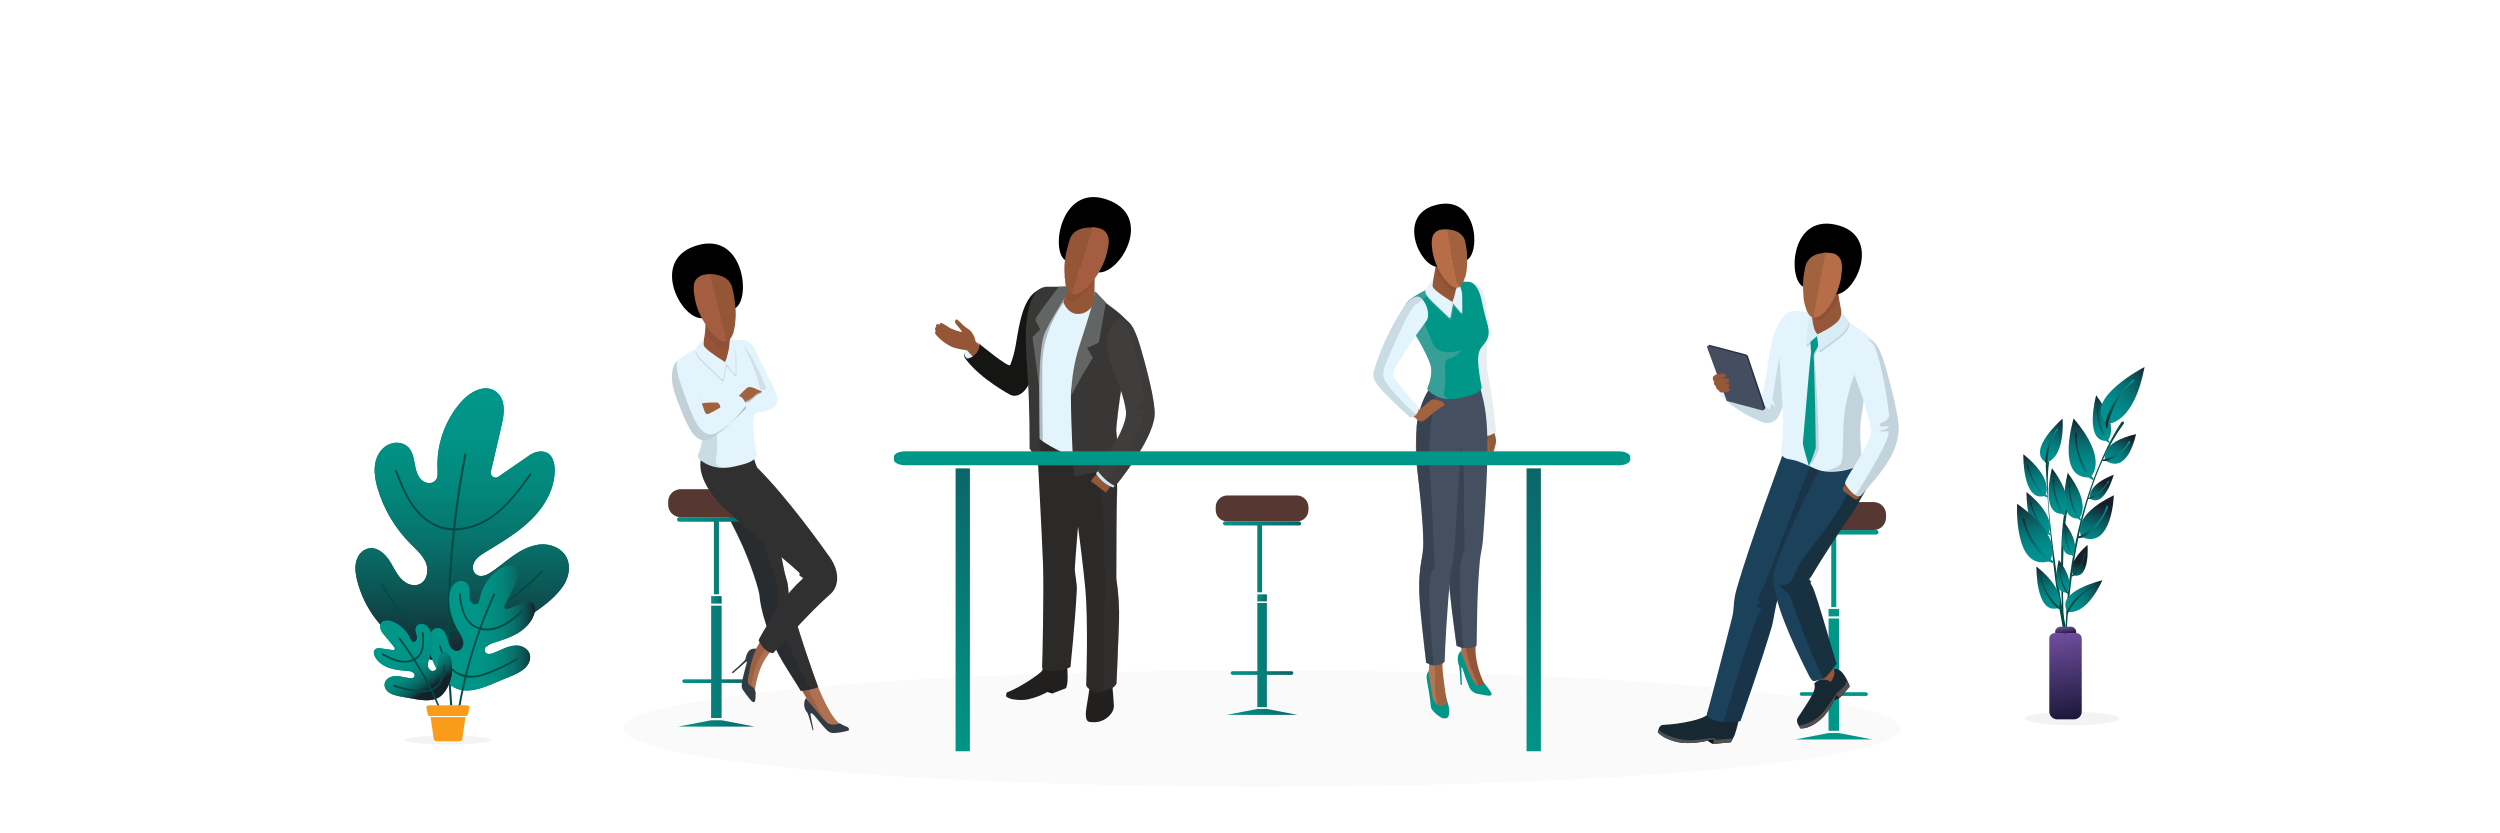 <svg xmlns="http://www.w3.org/2000/svg" xmlns:xlink="http://www.w3.org/1999/xlink" viewBox="0 0 1500 500"><defs><style>.cls-2{fill:#955738}.cls-3{fill:#636464}.cls-4{fill:url(#linear-gradient-2)}.cls-5{fill:#e3f4fc}.cls-6{fill:#172833}.cls-7{fill:#232f38}.cls-10,.cls-11,.cls-12,.cls-13,.cls-14,.cls-15,.cls-16,.cls-17,.cls-18,.cls-19,.cls-20,.cls-21,.cls-22,.cls-23,.cls-24,.cls-25,.cls-26,.cls-27,.cls-28,.cls-7,.cls-8,.cls-9{isolation:isolate}.cls-26,.cls-7{opacity:.1}.cls-29{fill:url(#linear-gradient-17)}.cls-30{fill:#f89c19}.cls-31{fill:#323b42}.cls-32{fill:#e1e7e6}.cls-37{fill:url(#linear-gradient-43)}.cls-39{fill:#d7ecf4}.cls-8{fill:#231f20;opacity:.27}.cls-9{opacity:.16}.cls-13,.cls-9{fill:#425159}.cls-10{fill:#11100f;opacity:.33}.cls-11{opacity:.29}.cls-11,.cls-21,.cls-22{fill:#774230}.cls-41{fill:#151213}.cls-42{fill:url(#linear-gradient-15)}.cls-43{fill:#3f3e3d}.cls-44{fill:url(#linear-gradient-18)}.cls-45{fill:#955437}.cls-46{fill:url(#linear-gradient-40)}.cls-47{fill:url(#linear-gradient-28)}.cls-48{fill:url(#linear-gradient-14)}.cls-49{fill:url(#linear-gradient-36)}.cls-50{fill:url(#linear-gradient-20)}.cls-51{fill:url(#linear-gradient-6)}.cls-15,.cls-23,.cls-27,.cls-52{fill:#383736}.cls-53{fill:#303030}.cls-56{fill:#544e50}.cls-13{opacity:.2}.cls-57{fill:url(#linear-gradient-35)}.cls-58{fill:url(#linear-gradient-48)}.cls-59{fill:url(#linear-gradient-32)}.cls-60{fill:#cde6f4}.cls-62{fill:url(#linear-gradient-11)}.cls-63{fill:#009688}.cls-64{fill:url(#linear-gradient-39)}.cls-14{fill:#16212a}.cls-14,.cls-25{opacity:.25}.cls-15{opacity:.19}.cls-66{fill:url(#linear-gradient-10)}.cls-67{fill:#a1633f}.cls-68{fill:#955637}.cls-70{fill:url(#linear-gradient-49)}.cls-71{fill:url(#linear-gradient-37)}.cls-72{fill:#444f60}.cls-73{fill:#a55d41}.cls-75{fill:url(#linear-gradient-16)}.cls-76{fill:url(#linear-gradient-31)}.cls-79{fill:#b76e48}.cls-80{fill:url(#linear-gradient-41)}.cls-82{fill:#573731}.cls-83{fill:#2b2a29}.cls-16{fill:#c69d8a}.cls-16,.cls-21,.cls-24,.cls-28{opacity:.35}.cls-17{fill:#d8ae97;opacity:.34}.cls-84{fill:#a1623e}.cls-85{fill:url(#linear-gradient-21)}.cls-86{fill:#a2623e}.cls-18{opacity:.05}.cls-18,.cls-20{fill:#020202}.cls-19{opacity:.39}.cls-19,.cls-25{fill:#16202a}.cls-20{opacity:.02}.cls-87{fill:url(#linear-gradient-25)}.cls-88{fill:#af7152}.cls-89{fill:#454d60}.cls-90{fill:url(#linear-gradient-5)}.cls-92{fill:url(#linear-gradient-45)}.cls-22{opacity:.21}.cls-23{opacity:.41}.cls-95{fill:url(#linear-gradient-34)}.cls-24{fill:#98b0b6}.cls-97{fill:#004b44}.cls-98{fill:url(#linear-gradient-7)}.cls-99{fill:#515151}.cls-27{opacity:.3}.cls-101{fill:#151514}.cls-102{fill:url(#linear-gradient-24)}.cls-104{fill:#221f1f}.cls-105{fill:url(#linear-gradient-9)}.cls-106{fill:url(#linear-gradient-22)}.cls-107{fill:url(#linear-gradient-42)}.cls-108{fill:url(#linear-gradient-3)}.cls-28{fill:#97afb6}.cls-110{fill:url(#linear-gradient)}.cls-111{fill:#e8edef}.cls-112{fill:url(#linear-gradient-27)}.cls-114{fill:url(#linear-gradient-33)}.cls-115{fill:url(#linear-gradient-38)}.cls-116{fill:url(#linear-gradient-29)}.cls-117{fill:url(#linear-gradient-30)}.cls-119{fill:#965437}.cls-120{fill:#1e1e1e}.cls-122{fill:url(#linear-gradient-23)}.cls-123{fill:url(#linear-gradient-19)}.cls-124{fill:url(#linear-gradient-4)}.cls-125{fill:#141011}.cls-127{fill:#2a3244}.cls-128{fill:url(#linear-gradient-8)}.cls-129{fill:#1b415b}.cls-130{fill:url(#linear-gradient-44)}.cls-131{fill:url(#linear-gradient-47)}.cls-132{fill:url(#linear-gradient-46)}.cls-133{fill:url(#linear-gradient-12)}.cls-134{fill:url(#linear-gradient-13)}.cls-135{fill:url(#linear-gradient-26)}.cls-136{fill:#b6d0ce}</style><linearGradient id="linear-gradient" x1="277.29" x2="277.29" y1="18.95" y2="182.62" gradientTransform="translate(0 214)" gradientUnits="userSpaceOnUse"><stop offset="0" stop-color="#009789"/><stop offset=".18" stop-color="#019386"/><stop offset=".37" stop-color="#03877c"/><stop offset=".55" stop-color="#07736c"/><stop offset=".73" stop-color="#0c5756"/><stop offset=".92" stop-color="#133339"/><stop offset="1" stop-color="#16202a"/></linearGradient><linearGradient id="linear-gradient-2" x1="257.4" x2="321.06" y1="162.8" y2="162.8" gradientTransform="translate(0 214)" gradientUnits="userSpaceOnUse"><stop offset="0" stop-color="#009789"/><stop offset=".43" stop-color="#009588"/><stop offset=".59" stop-color="#028e82"/><stop offset=".7" stop-color="#048379"/><stop offset=".79" stop-color="#07726b"/><stop offset=".87" stop-color="#0b5c5a"/><stop offset=".94" stop-color="#104144"/><stop offset="1" stop-color="#16202a"/></linearGradient><linearGradient id="linear-gradient-3" x1="277.3" x2="277.3" y1="18.95" y2="182.67" gradientTransform="translate(0 214)" gradientUnits="userSpaceOnUse"><stop offset="0" stop-color="#009789"/><stop offset=".18" stop-color="#019386"/><stop offset=".37" stop-color="#03877c"/><stop offset=".55" stop-color="#07736c"/><stop offset=".73" stop-color="#0c5756"/><stop offset=".92" stop-color="#133339"/><stop offset="1" stop-color="#16202a"/></linearGradient><linearGradient id="linear-gradient-4" x1="257.4" x2="321.06" y1="162.81" y2="162.81" gradientTransform="translate(0 214)" gradientUnits="userSpaceOnUse"><stop offset="0" stop-color="#009789"/><stop offset=".43" stop-color="#009588"/><stop offset=".59" stop-color="#028e82"/><stop offset=".7" stop-color="#048379"/><stop offset=".79" stop-color="#07726b"/><stop offset=".87" stop-color="#0b5c5a"/><stop offset=".94" stop-color="#104144"/><stop offset="1" stop-color="#16202a"/></linearGradient><linearGradient id="linear-gradient-5" x1="224.28" x2="271.2" y1="182.26" y2="182.26" gradientTransform="translate(0 214)" gradientUnits="userSpaceOnUse"><stop offset="0" stop-color="#009789"/><stop offset=".43" stop-color="#009588"/><stop offset=".59" stop-color="#028e82"/><stop offset=".7" stop-color="#048379"/><stop offset=".79" stop-color="#07726b"/><stop offset=".87" stop-color="#0b5c5a"/><stop offset=".94" stop-color="#104144"/><stop offset="1" stop-color="#16202a"/></linearGradient><linearGradient id="linear-gradient-6" x1="234.13" x2="257.52" y1="166.06" y2="199.57" gradientTransform="translate(0 214)" gradientUnits="userSpaceOnUse"><stop offset="0" stop-color="#009789"/><stop offset=".43" stop-color="#009588"/><stop offset=".59" stop-color="#028e82"/><stop offset=".7" stop-color="#048379"/><stop offset=".79" stop-color="#07726b"/><stop offset=".87" stop-color="#0b5c5a"/><stop offset=".94" stop-color="#104144"/><stop offset="1" stop-color="#16202a"/></linearGradient><linearGradient id="linear-gradient-7" x1="268.82" x2="268.82" y1="217.03" y2="209.33" gradientTransform="translate(0 214)" gradientUnits="userSpaceOnUse"><stop offset="0" stop-color="#f89c1a"/><stop offset="0" stop-color="#f89c1a"/><stop offset="1" stop-color="#f2521d"/></linearGradient><linearGradient id="linear-gradient-8" x1="733.78" x2="780.72" y1="120.1" y2="120.1" gradientTransform="translate(0 214)" gradientUnits="userSpaceOnUse"><stop offset="0" stop-color="#009688"/><stop offset="1" stop-color="#0b6468"/></linearGradient><linearGradient id="linear-gradient-9" x1="754.39" x2="760.11" y1="144.73" y2="144.73" gradientTransform="translate(0 214)" gradientUnits="userSpaceOnUse"><stop offset="0" stop-color="#009688"/><stop offset="1" stop-color="#0b6468"/></linearGradient><linearGradient id="linear-gradient-10" x1="738.43" x2="776.08" y1="179.04" y2="179.04" gradientTransform="translate(0 214)" gradientUnits="userSpaceOnUse"><stop offset="0" stop-color="#009688"/><stop offset="1" stop-color="#0b6468"/></linearGradient><linearGradient id="linear-gradient-11" x1="735.97" x2="778.53" y1="213.15" y2="213.15" gradientTransform="translate(0 214)" gradientUnits="userSpaceOnUse"><stop offset="0" stop-color="#009688"/><stop offset="1" stop-color="#0b6468"/></linearGradient><linearGradient id="linear-gradient-12" x1="405.95" x2="456.7" y1="119.44" y2="119.44" gradientTransform="translate(0 214)" gradientUnits="userSpaceOnUse"><stop offset="0" stop-color="#009688"/><stop offset="1" stop-color="#0b6468"/></linearGradient><linearGradient id="linear-gradient-13" x1="426.69" x2="432.96" y1="145.91" y2="145.91" gradientTransform="translate(0 214)" gradientUnits="userSpaceOnUse"><stop offset="0" stop-color="#009688"/><stop offset="1" stop-color="#0b6468"/></linearGradient><linearGradient id="linear-gradient-14" x1="409.36" x2="450.29" y1="183.1" y2="183.1" gradientTransform="translate(0 214)" gradientUnits="userSpaceOnUse"><stop offset="0" stop-color="#009688"/><stop offset="1" stop-color="#0b6468"/></linearGradient><linearGradient id="linear-gradient-15" x1="406.77" x2="452.88" y1="220.06" y2="220.06" gradientTransform="translate(0 214)" gradientUnits="userSpaceOnUse"><stop offset="0" stop-color="#009688"/><stop offset="1" stop-color="#0b6468"/></linearGradient><linearGradient id="linear-gradient-16" x1="1235.4" x2="1243.4" y1="165.45" y2="217.82" gradientTransform="translate(0 214)" gradientUnits="userSpaceOnUse"><stop offset="0" stop-color="#714e9f"/><stop offset="1" stop-color="#1a1838"/></linearGradient><linearGradient id="linear-gradient-17" x1="1238.83" x2="1239.62" y1="161.62" y2="166.76" gradientTransform="translate(0 214)" gradientUnits="userSpaceOnUse"><stop offset="0" stop-color="#714e9f"/><stop offset="1" stop-color="#1a1838"/></linearGradient><linearGradient id="linear-gradient-18" x1="1261.15" x2="1261.15" y1="51.77" y2="23.1" gradientTransform="translate(0 214)" gradientUnits="userSpaceOnUse"><stop offset="0" stop-color="#009493"/><stop offset=".19" stop-color="#01908f"/><stop offset=".37" stop-color="#038484"/><stop offset=".56" stop-color="#077072"/><stop offset=".74" stop-color="#0c5459"/><stop offset=".93" stop-color="#133038"/><stop offset="1" stop-color="#16202a"/></linearGradient><linearGradient id="linear-gradient-19" x1="1265.83" x2="1258.11" y1="40.78" y2="40.78" gradientTransform="translate(0 214)" gradientUnits="userSpaceOnUse"><stop offset="0" stop-color="#009493"/><stop offset=".19" stop-color="#01908f"/><stop offset=".37" stop-color="#038484"/><stop offset=".56" stop-color="#077072"/><stop offset=".74" stop-color="#0c5459"/><stop offset=".93" stop-color="#133038"/><stop offset="1" stop-color="#16202a"/></linearGradient><linearGradient id="linear-gradient-20" x1="1260.59" x2="1291.45" y1="36.81" y2="8.86" gradientTransform="translate(0 214)" gradientUnits="userSpaceOnUse"><stop offset="0" stop-color="#009493"/><stop offset=".19" stop-color="#01908f"/><stop offset=".37" stop-color="#038484"/><stop offset=".56" stop-color="#077072"/><stop offset=".74" stop-color="#0c5459"/><stop offset=".93" stop-color="#133038"/><stop offset="1" stop-color="#16202a"/></linearGradient><linearGradient id="linear-gradient-21" x1="1280.84" x2="1263.36" y1="28.27" y2="28.27" gradientTransform="translate(0 214)" gradientUnits="userSpaceOnUse"><stop offset="0" stop-color="#009493"/><stop offset=".19" stop-color="#01908f"/><stop offset=".37" stop-color="#038484"/><stop offset=".56" stop-color="#077072"/><stop offset=".74" stop-color="#0c5459"/><stop offset=".93" stop-color="#133038"/><stop offset="1" stop-color="#16202a"/></linearGradient><linearGradient id="linear-gradient-22" x1="1249.3" x2="1249.3" y1="74.13" y2="37.11" gradientTransform="translate(0 214)" gradientUnits="userSpaceOnUse"><stop offset="0" stop-color="#009493"/><stop offset=".19" stop-color="#01908f"/><stop offset=".37" stop-color="#038484"/><stop offset=".56" stop-color="#077072"/><stop offset=".74" stop-color="#0c5459"/><stop offset=".93" stop-color="#133038"/><stop offset="1" stop-color="#16202a"/></linearGradient><linearGradient id="linear-gradient-23" x1="1256.19" x2="1244.85" y1="59.72" y2="59.72" gradientTransform="translate(0 214)" gradientUnits="userSpaceOnUse"><stop offset="0" stop-color="#009493"/><stop offset=".19" stop-color="#01908f"/><stop offset=".37" stop-color="#038484"/><stop offset=".56" stop-color="#077072"/><stop offset=".74" stop-color="#0c5459"/><stop offset=".93" stop-color="#133038"/><stop offset="1" stop-color="#16202a"/></linearGradient><linearGradient id="linear-gradient-24" x1="1244.13" x2="1244.13" y1="98.34" y2="69.67" gradientTransform="translate(0 214)" gradientUnits="userSpaceOnUse"><stop offset="0" stop-color="#009493"/><stop offset=".19" stop-color="#01908f"/><stop offset=".37" stop-color="#038484"/><stop offset=".56" stop-color="#077072"/><stop offset=".74" stop-color="#0c5459"/><stop offset=".93" stop-color="#133038"/><stop offset="1" stop-color="#16202a"/></linearGradient><linearGradient id="linear-gradient-25" x1="1248.86" x2="1241.14" y1="87.35" y2="87.35" gradientTransform="translate(0 214)" gradientUnits="userSpaceOnUse"><stop offset="0" stop-color="#009493"/><stop offset=".19" stop-color="#01908f"/><stop offset=".37" stop-color="#038484"/><stop offset=".56" stop-color="#077072"/><stop offset=".74" stop-color="#0c5459"/><stop offset=".93" stop-color="#133038"/><stop offset="1" stop-color="#16202a"/></linearGradient><linearGradient id="linear-gradient-26" x1="1234.66" x2="1234.66" y1="95.53" y2="66.84" gradientTransform="translate(0 214)" gradientUnits="userSpaceOnUse"><stop offset="0" stop-color="#009493"/><stop offset=".19" stop-color="#01908f"/><stop offset=".37" stop-color="#038484"/><stop offset=".56" stop-color="#077072"/><stop offset=".74" stop-color="#0c5459"/><stop offset=".93" stop-color="#133038"/><stop offset="1" stop-color="#16202a"/></linearGradient><linearGradient id="linear-gradient-27" x1="1239.37" x2="1231.66" y1="84.54" y2="84.54" gradientTransform="translate(0 214)" gradientUnits="userSpaceOnUse"><stop offset="0" stop-color="#009493"/><stop offset=".19" stop-color="#01908f"/><stop offset=".37" stop-color="#038484"/><stop offset=".56" stop-color="#077072"/><stop offset=".74" stop-color="#0c5459"/><stop offset=".93" stop-color="#133038"/><stop offset="1" stop-color="#16202a"/></linearGradient><linearGradient id="linear-gradient-28" x1="1224.27" x2="1217.35" y1="85.41" y2="57.57" gradientTransform="translate(0 214)" gradientUnits="userSpaceOnUse"><stop offset="0" stop-color="#009493"/><stop offset=".19" stop-color="#01908f"/><stop offset=".37" stop-color="#038484"/><stop offset=".56" stop-color="#077072"/><stop offset=".74" stop-color="#0c5459"/><stop offset=".93" stop-color="#133038"/><stop offset="1" stop-color="#16202a"/></linearGradient><linearGradient id="linear-gradient-29" x1="1228.68" x2="1216.14" y1="74.54" y2="74.54" gradientTransform="translate(0 214)" gradientUnits="userSpaceOnUse"><stop offset="0" stop-color="#009493"/><stop offset=".19" stop-color="#01908f"/><stop offset=".37" stop-color="#038484"/><stop offset=".56" stop-color="#077072"/><stop offset=".74" stop-color="#0c5459"/><stop offset=".93" stop-color="#133038"/><stop offset="1" stop-color="#16202a"/></linearGradient><linearGradient id="linear-gradient-30" x1="1226.17" x2="1219.25" y1="108.03" y2="80.19" gradientTransform="translate(0 214)" gradientUnits="userSpaceOnUse"><stop offset="0" stop-color="#009493"/><stop offset=".19" stop-color="#01908f"/><stop offset=".37" stop-color="#038484"/><stop offset=".56" stop-color="#077072"/><stop offset=".74" stop-color="#0c5459"/><stop offset=".93" stop-color="#133038"/><stop offset="1" stop-color="#16202a"/></linearGradient><linearGradient id="linear-gradient-31" x1="1230.63" x2="1218.08" y1="97.22" y2="97.22" gradientTransform="translate(0 214)" gradientUnits="userSpaceOnUse"><stop offset="0" stop-color="#009493"/><stop offset=".19" stop-color="#01908f"/><stop offset=".37" stop-color="#038484"/><stop offset=".56" stop-color="#077072"/><stop offset=".74" stop-color="#0c5459"/><stop offset=".93" stop-color="#133038"/><stop offset="1" stop-color="#16202a"/></linearGradient><linearGradient id="linear-gradient-32" x1="1225.15" x2="1215.6" y1="125.26" y2="86.56" gradientTransform="translate(0 214)" gradientUnits="userSpaceOnUse"><stop offset="0" stop-color="#009493"/><stop offset=".19" stop-color="#01908f"/><stop offset=".37" stop-color="#038484"/><stop offset=".56" stop-color="#077072"/><stop offset=".74" stop-color="#0c5459"/><stop offset=".93" stop-color="#133038"/><stop offset="1" stop-color="#16202a"/></linearGradient><linearGradient id="linear-gradient-33" x1="1232.32" x2="1213.5" y1="110.25" y2="110.25" gradientTransform="translate(0 214)" gradientUnits="userSpaceOnUse"><stop offset="0" stop-color="#009493"/><stop offset=".19" stop-color="#01908f"/><stop offset=".37" stop-color="#038484"/><stop offset=".56" stop-color="#077072"/><stop offset=".74" stop-color="#0c5459"/><stop offset=".93" stop-color="#133038"/><stop offset="1" stop-color="#16202a"/></linearGradient><linearGradient id="linear-gradient-34" x1="1232.12" x2="1225.21" y1="152.67" y2="124.83" gradientTransform="translate(0 214)" gradientUnits="userSpaceOnUse"><stop offset="0" stop-color="#009493"/><stop offset=".19" stop-color="#01908f"/><stop offset=".37" stop-color="#038484"/><stop offset=".56" stop-color="#077072"/><stop offset=".74" stop-color="#0c5459"/><stop offset=".93" stop-color="#133038"/><stop offset="1" stop-color="#16202a"/></linearGradient><linearGradient id="linear-gradient-35" x1="1237.75" x2="1263.03" y1="150.77" y2="137.2" gradientTransform="translate(0 214)" gradientUnits="userSpaceOnUse"><stop offset="0" stop-color="#009493"/><stop offset=".19" stop-color="#01908f"/><stop offset=".37" stop-color="#038484"/><stop offset=".56" stop-color="#077072"/><stop offset=".74" stop-color="#0c5459"/><stop offset=".93" stop-color="#133038"/><stop offset="1" stop-color="#16202a"/></linearGradient><linearGradient id="linear-gradient-36" x1="1224.28" x2="1240.35" y1="62.94" y2="39.18" gradientTransform="translate(0 214)" gradientUnits="userSpaceOnUse"><stop offset="0" stop-color="#009493"/><stop offset=".19" stop-color="#01908f"/><stop offset=".37" stop-color="#038484"/><stop offset=".56" stop-color="#077072"/><stop offset=".74" stop-color="#0c5459"/><stop offset=".93" stop-color="#133038"/><stop offset="1" stop-color="#16202a"/></linearGradient><linearGradient id="linear-gradient-37" x1="1234.83" x2="1227.27" y1="54.2" y2="54.2" gradientTransform="translate(0 214)" gradientUnits="userSpaceOnUse"><stop offset="0" stop-color="#009493"/><stop offset=".19" stop-color="#01908f"/><stop offset=".37" stop-color="#038484"/><stop offset=".56" stop-color="#077072"/><stop offset=".74" stop-color="#0c5459"/><stop offset=".93" stop-color="#133038"/><stop offset="1" stop-color="#16202a"/></linearGradient><linearGradient id="linear-gradient-38" x1="1241.08" x2="1241.08" y1="119.74" y2="99.26" gradientTransform="translate(0 214)" gradientUnits="userSpaceOnUse"><stop offset="0" stop-color="#009493"/><stop offset=".19" stop-color="#01908f"/><stop offset=".37" stop-color="#038484"/><stop offset=".56" stop-color="#077072"/><stop offset=".74" stop-color="#0c5459"/><stop offset=".93" stop-color="#133038"/><stop offset="1" stop-color="#16202a"/></linearGradient><linearGradient id="linear-gradient-39" x1="1244.44" x2="1238.97" y1="111.99" y2="111.99" gradientTransform="translate(0 214)" gradientUnits="userSpaceOnUse"><stop offset="0" stop-color="#009493"/><stop offset=".19" stop-color="#01908f"/><stop offset=".37" stop-color="#038484"/><stop offset=".56" stop-color="#077072"/><stop offset=".74" stop-color="#0c5459"/><stop offset=".93" stop-color="#133038"/><stop offset="1" stop-color="#16202a"/></linearGradient><linearGradient id="linear-gradient-40" x1="1237.79" x2="1237.79" y1="142.32" y2="121.84" gradientTransform="translate(0 214)" gradientUnits="userSpaceOnUse"><stop offset="0" stop-color="#009493"/><stop offset=".19" stop-color="#01908f"/><stop offset=".37" stop-color="#038484"/><stop offset=".56" stop-color="#077072"/><stop offset=".74" stop-color="#0c5459"/><stop offset=".93" stop-color="#133038"/><stop offset="1" stop-color="#16202a"/></linearGradient><linearGradient id="linear-gradient-41" x1="1244.05" x2="1247.79" y1="144.05" y2="123.95" gradientTransform="translate(0 214)" gradientUnits="userSpaceOnUse"><stop offset="0" stop-color="#009493"/><stop offset=".19" stop-color="#01908f"/><stop offset=".37" stop-color="#038484"/><stop offset=".56" stop-color="#077072"/><stop offset=".74" stop-color="#0c5459"/><stop offset=".93" stop-color="#133038"/><stop offset="1" stop-color="#16202a"/></linearGradient><linearGradient id="linear-gradient-42" x1="1249.56" x2="1260.66" y1="119.46" y2="89.76" gradientTransform="translate(0 214)" gradientUnits="userSpaceOnUse"><stop offset="0" stop-color="#009493"/><stop offset=".19" stop-color="#01908f"/><stop offset=".37" stop-color="#038484"/><stop offset=".56" stop-color="#077072"/><stop offset=".74" stop-color="#0c5459"/><stop offset=".93" stop-color="#133038"/><stop offset="1" stop-color="#16202a"/></linearGradient><linearGradient id="linear-gradient-43" x1="1264.89" x2="1246.79" y1="99.12" y2="99.12" gradientTransform="translate(0 214)" gradientUnits="userSpaceOnUse"><stop offset="0" stop-color="#009493"/><stop offset=".19" stop-color="#01908f"/><stop offset=".37" stop-color="#038484"/><stop offset=".56" stop-color="#077072"/><stop offset=".74" stop-color="#0c5459"/><stop offset=".93" stop-color="#133038"/><stop offset="1" stop-color="#16202a"/></linearGradient><linearGradient id="linear-gradient-44" x1="1251.65" x2="1262.11" y1="93.66" y2="76.09" gradientTransform="translate(0 214)" gradientUnits="userSpaceOnUse"><stop offset="0" stop-color="#009493"/><stop offset=".19" stop-color="#01908f"/><stop offset=".37" stop-color="#038484"/><stop offset=".56" stop-color="#077072"/><stop offset=".74" stop-color="#0c5459"/><stop offset=".93" stop-color="#133038"/><stop offset="1" stop-color="#16202a"/></linearGradient><linearGradient id="linear-gradient-45" x1="1265.28" x2="1252.73" y1="79.89" y2="79.89" gradientTransform="translate(0 214)" gradientUnits="userSpaceOnUse"><stop offset="0" stop-color="#009493"/><stop offset=".19" stop-color="#01908f"/><stop offset=".37" stop-color="#038484"/><stop offset=".56" stop-color="#077072"/><stop offset=".74" stop-color="#0c5459"/><stop offset=".93" stop-color="#133038"/><stop offset="1" stop-color="#16202a"/></linearGradient><linearGradient id="linear-gradient-46" x1="1264.03" x2="1276.39" y1="68.12" y2="47.47" gradientTransform="translate(0 214)" gradientUnits="userSpaceOnUse"><stop offset="0" stop-color="#009493"/><stop offset=".19" stop-color="#01908f"/><stop offset=".37" stop-color="#038484"/><stop offset=".56" stop-color="#077072"/><stop offset=".74" stop-color="#0c5459"/><stop offset=".93" stop-color="#133038"/><stop offset="1" stop-color="#16202a"/></linearGradient><linearGradient id="linear-gradient-47" x1="1278" x2="1261.51" y1="56.59" y2="56.59" gradientTransform="translate(0 214)" gradientUnits="userSpaceOnUse"><stop offset="0" stop-color="#009493"/><stop offset=".19" stop-color="#01908f"/><stop offset=".37" stop-color="#038484"/><stop offset=".56" stop-color="#077072"/><stop offset=".74" stop-color="#0c5459"/><stop offset=".93" stop-color="#133038"/><stop offset="1" stop-color="#16202a"/></linearGradient><linearGradient id="linear-gradient-48" x1="533.06" x2="622.22" y1="196.47" y2="107.31" gradientTransform="translate(0 214)" gradientUnits="userSpaceOnUse"><stop offset="0" stop-color="#009688"/><stop offset="1" stop-color="#0b6468"/></linearGradient><linearGradient id="linear-gradient-49" x1="875.64" x2="964.8" y1="196.47" y2="107.31" gradientTransform="translate(0 214)" gradientUnits="userSpaceOnUse"><stop offset="0" stop-color="#009688"/><stop offset="1" stop-color="#0b6468"/></linearGradient><radialGradient id="radial-gradient" cx="744.68" cy="56.62" r="45.35" fx="744.68" fy="56.62" gradientTransform="translate(-8.3 2.32) scale(1.02)" gradientUnits="userSpaceOnUse"><stop offset="0" stop-color="#097d83"/><stop offset=".19" stop-color="#08797e" stop-opacity=".98"/><stop offset=".43" stop-color="#086d73" stop-opacity=".93"/><stop offset=".69" stop-color="#065b5f" stop-opacity=".84"/><stop offset=".97" stop-color="#054144" stop-opacity=".71"/><stop offset="1" stop-color="#053e41" stop-opacity=".7"/></radialGradient><linearGradient id="linear-gradient-50" x1="935.84" x2="935.84" y1="284.41" y2="267.62" gradientTransform="translate(445.27 999.57) rotate(-90)" gradientUnits="userSpaceOnUse"><stop offset="0" stop-color="#fff"/><stop offset=".2" stop-color="#fbfbfb"/><stop offset=".38" stop-color="#f0f1f1"/><stop offset=".54" stop-color="#dedfe0"/><stop offset=".7" stop-color="#c5c6c7"/><stop offset=".86" stop-color="#a5a6a8"/><stop offset="1" stop-color="#808285"/></linearGradient><linearGradient id="linear-gradient-51" y1="649.18" y2="632.39" gradientTransform="translate(1417.3 999.57) rotate(-90) scale(1 -1)" xlink:href="#linear-gradient-50"/><linearGradient id="linear-gradient-52" x1="1476.72" x2="1476.72" y1="-66.09" y2="-81.8" gradientTransform="translate(2225.61 30) rotate(-180)" xlink:href="#linear-gradient-50"/><linearGradient id="linear-gradient-53" x1="1474.96" x2="1474.96" y1="970.87" y2="955.16" gradientTransform="translate(2225.61 -942.03) rotate(-180) scale(1 -1)" xlink:href="#linear-gradient-50"/><linearGradient id="Silver_04" x1="885.44" x2="884.24" y1="304.74" y2="304.74" data-name="Silver 04" gradientTransform="translate(445.27 999.57) rotate(-90)" gradientUnits="userSpaceOnUse"><stop offset="0" stop-color="#cbd1d6"/><stop offset=".09" stop-color="#c7cdd2"/><stop offset=".17" stop-color="#bcc2c7"/><stop offset=".25" stop-color="#aab1b5"/><stop offset=".25" stop-color="#aab1b5"/><stop offset=".25" stop-color="#aab1b5"/><stop offset=".29" stop-color="#cad1d4"/><stop offset=".33" stop-color="#e1e8eb"/><stop offset=".37" stop-color="#eff6f9"/><stop offset=".4" stop-color="#f4fbfe"/><stop offset=".63" stop-color="#f4fbfe"/><stop offset=".75" stop-color="#979da1"/><stop offset=".83" stop-color="#b0b7bc"/><stop offset=".85" stop-color="#949a9f"/><stop offset=".87" stop-color="#7d8286"/><stop offset=".89" stop-color="#6e7478"/><stop offset=".91" stop-color="#6a6f73"/><stop offset=".93" stop-color="#70757a"/><stop offset=".95" stop-color="#84898d"/><stop offset=".97" stop-color="#a3a9ad"/><stop offset="1" stop-color="#cbd1d6"/></linearGradient><linearGradient id="Silver_04-2" x1="938.6" x2="938.6" y1="348.03" y2="349.37" data-name="Silver 04" xlink:href="#Silver_04"/><linearGradient id="Silver_04-3" x1="991.75" x2="992.97" y1="304.73" y2="304.73" data-name="Silver 04" xlink:href="#Silver_04"/><linearGradient id="Silver_04-4" x1="938.6" x2="938.6" y1="261.45" y2="260.08" data-name="Silver 04" xlink:href="#Silver_04"/><linearGradient id="Gold_12" x1="990.55" x2="991.77" y1="304.73" y2="304.73" data-name="Gold 12" gradientTransform="translate(445.27 999.57) rotate(-90)" gradientUnits="userSpaceOnUse"><stop offset="0" stop-color="#ffedc2"/><stop offset=".18" stop-color="#f7efa6"/><stop offset=".38" stop-color="#f3d16e"/><stop offset=".47" stop-color="#eec65e"/><stop offset=".57" stop-color="#e4b650"/><stop offset=".62" stop-color="#af7121"/><stop offset=".65" stop-color="#af7121"/><stop offset=".72" stop-color="#f2d76c"/><stop offset=".79" stop-color="#f8e77d"/><stop offset=".84" stop-color="#f7f1a4"/><stop offset=".89" stop-color="#fff2c5"/><stop offset=".94" stop-color="#e6ad06"/><stop offset=".94" stop-color="#e6ad06"/><stop offset="1" stop-color="#fbcb4a"/></linearGradient><linearGradient id="Gold_12-2" x1="938.6" x2="938.6" y1="262.79" y2="261.43" data-name="Gold 12" xlink:href="#Gold_12"/><linearGradient id="Gold_12-3" x1="938.6" x2="938.6" y1="346.68" y2="348.03" data-name="Gold 12" xlink:href="#Gold_12"/><linearGradient id="Gold_12-4" x1="886.64" x2="885.44" y1="304.74" y2="304.74" data-name="Gold 12" xlink:href="#Gold_12"/><linearGradient id="Silver_04-5" x1="938.61" x2="938.61" y1="339.96" y2="346.69" data-name="Silver 04" xlink:href="#Silver_04"/><linearGradient id="Silver_04-6" x1="892.63" x2="886.64" data-name="Silver 04" xlink:href="#Silver_04"/><linearGradient id="Silver_04-7" x1="938.6" x2="938.6" y1="269.52" y2="262.77" data-name="Silver 04" xlink:href="#Silver_04"/><linearGradient id="Silver_04-8" x1="984.56" x2="990.57" y1="304.73" y2="304.73" data-name="Silver 04" xlink:href="#Silver_04"/><linearGradient id="Gold_12-5" x1="938.61" x2="938.61" y1="339.15" y2="339.97" data-name="Gold 12" xlink:href="#Gold_12"/><linearGradient id="Gold_12-6" x1="893.35" x2="892.63" y1="304.74" y2="304.74" data-name="Gold 12" xlink:href="#Gold_12"/><linearGradient id="Gold_12-7" x1="938.6" x2="938.6" y1="270.32" y2="269.49" data-name="Gold 12" xlink:href="#Gold_12"/><linearGradient id="Gold_12-8" x1="983.85" x2="984.58" y1="304.73" y2="304.73" data-name="Gold 12" xlink:href="#Gold_12"/><linearGradient id="linear-gradient-54" x1="982.05" x2="983.86" y1="304.72" y2="304.72" gradientTransform="translate(445.27 999.57) rotate(-90)" gradientUnits="userSpaceOnUse"><stop offset="0" stop-color="#cbd1d6"/><stop offset=".09" stop-color="#c7cdd2"/><stop offset=".17" stop-color="#bcc2c7"/><stop offset=".25" stop-color="#aab1b5"/><stop offset=".25" stop-color="#aab1b5"/><stop offset=".25" stop-color="#aab1b5"/><stop offset=".29" stop-color="#cad1d4"/><stop offset=".33" stop-color="#e1e8eb"/><stop offset=".37" stop-color="#eff6f9"/><stop offset=".4" stop-color="#f4fbfe"/><stop offset=".63" stop-color="#f4fbfe"/><stop offset=".75" stop-color="#979da1"/><stop offset=".83" stop-color="#b0b7bc"/><stop offset=".85" stop-color="#949a9f"/><stop offset=".87" stop-color="#7d8286"/><stop offset=".89" stop-color="#6e7478"/><stop offset=".91" stop-color="#6a6f73"/><stop offset=".93" stop-color="#70757a"/><stop offset=".95" stop-color="#84898d"/><stop offset=".97" stop-color="#a3a9ad"/><stop offset="1" stop-color="#cbd1d6"/></linearGradient><linearGradient id="linear-gradient-55" x1="938.61" x2="938.61" y1="337.13" y2="339.16" xlink:href="#linear-gradient-54"/><linearGradient id="Silver_04-9" x1="895.15" x2="893.35" y1="304.74" y2="304.74" data-name="Silver 04" xlink:href="#Silver_04"/><linearGradient id="Silver_04-10" x1="938.6" x2="938.6" y1="272.34" y2="270.3" data-name="Silver 04" xlink:href="#Silver_04"/></defs><g class="cls-12"><g id="Layer_1" data-name="Layer 1"><g id="Layer_1-2" data-name="Layer 1"><path d="m757.25,472.05c211.55,0,383.04-15.63,383.04-34.92s-171.49-34.92-383.04-34.92-383.04,15.63-383.04,34.92,171.49,34.92,383.04,34.92Z" class="cls-20"/><path d="m214.08,347.43c-1.03-4.6-1.5-9.49.94-13.78,1.03-1.86,2.65-3.31,4.6-4.13,6.29-2.54,11.93,3.01,15.02,8.45,2.43,4.13,4.42,8.74,8.64,11.46,1.62,1.07,3.51,1.66,5.45,1.69,7.05-.19,9.02-8.11,6.76-13.61-1.97-4.6-5.92-7.9-9.39-11.46-9.22-9.3-15.97-20.76-19.63-33.34-2.26-7.89-3.11-17.02,3-23.39,3.19-3.24,8.11-4.69,12.31-3.01,5.26,2.07,6.19,7.14,7.05,11.84.66,3.85,1.62,8.11,4.86,10.43,2.16,1.5,5.16,1.78,7.14.1s1.78-4.32,1.69-6.67c-.8-15,4.31-29.71,14.23-40.99,5.36-6.1,14.66-11.17,21.22-5.73,1.7,1.43,2.94,3.32,3.58,5.45,1.5,5.08.37,10.15-.75,15.12l-6.29,27.14c-.31,1.58.69,3.12,2.25,3.48.78.18,1.61,0,2.25-.47l18.87-12.97c1.74-1.23,3.79-1.98,5.92-2.16,6.96-.47,8.92,5.54,9.02,10.71.19,11.27-5.82,21.97-13.9,29.96s-18.03,13.78-27.71,19.72c-3,1.88-6.19,3.85-7.23,7.42-.7,2.02-.15,4.26,1.41,5.73,2.72,2.34,6.49.75,9.3-1.13,8.64-5.73,15.87-13.78,26.49-16.16,3.74-.93,7.68-.67,11.27.75,11.08,4.51,10.54,16.34,5.26,23.95-5.55,7.99-13.78,13.24-21.61,18.78-15.78,11.08-37.66,31.18-58.79,24.79-12.43-3.6-23.29-13.13-31.07-22.98-5.83-7.33-9.99-15.86-12.16-24.98Z" class="cls-110"/><path d="m257.41,384.62c.09-2.25.37-4.69,2.07-6.39.67-.78,1.61-1.29,2.63-1.41,3.29-.46,5.26,2.82,6.1,5.73.66,2.25,1.04,4.6,2.72,6.49.62.7,1.44,1.19,2.35,1.41,3.38.75,5.16-2.81,4.69-5.63-.37-2.34-1.88-4.41-3.1-6.49-3.27-5.47-5.11-11.67-5.36-18.03-.09-4.05.57-8.36,4.13-10.71,1.82-1.31,4.28-1.31,6.1,0,2.25,1.62,2.07,4.13,1.97,6.39-.09,1.87-.19,3.94,1.13,5.54.82.99,2.2,1.32,3.38.81,1.13-.56,1.32-1.87,1.62-3,1.39-7.17,5.5-13.53,11.46-17.75,3.19-2.25,8.16-3.57,10.61-.28.62.89.97,1.93,1.03,3.01.1,2.54-1.03,4.86-2.16,7.05l-6.1,12.11c-.35.68-.08,1.51.6,1.85.02,0,.04.02.06.03.35.17.75.2,1.13.1l10.33-3.95c.95-.4,1.99-.53,3.01-.37,3.28.56,3.57,3.66,3,6.1-1.22,5.35-5.25,9.67-10.04,12.58s-10.05,4.42-15.31,6.1c-1.62.57-3.38,1.13-4.23,2.63-.56.85-.56,1.96,0,2.81,1.04,1.41,2.92,1.13,4.51.57,4.7-1.69,9.02-4.7,14.28-4.6,1.86-.02,3.67.57,5.16,1.69,4.7,3.38,3.01,8.92-.28,11.93-3.58,3.1-7.99,4.69-12.31,6.39-8.64,3.47-21.22,10.42-30.43,4.97-5.36-3.19-9.4-8.92-11.93-14.46-1.97-4.12-2.94-8.64-2.84-13.21Z" class="cls-4"/><path d="m214.08,347.43c-1.03-4.6-1.5-9.49.94-13.78,1.03-1.86,2.65-3.31,4.6-4.13,6.29-2.53,11.93,3.01,15.02,8.46,2.43,4.13,4.42,8.74,8.64,11.46,1.61,1.08,3.51,1.67,5.45,1.69,7.05-.19,9.02-8.11,6.76-13.62-1.97-4.6-5.92-7.89-9.39-11.46-9.22-9.3-15.97-20.77-19.63-33.34-2.26-7.89-3.11-17.02,3-23.38,3.19-3.29,8.11-4.69,12.31-3.01,5.26,2.07,6.19,7.13,7.05,11.84.66,3.85,1.62,8.11,4.86,10.43,2.16,1.5,5.16,1.78,7.14.09s1.78-4.32,1.69-6.66c-.8-15,4.31-29.72,14.23-41,5.36-6.1,14.66-11.18,21.22-5.73,1.7,1.43,2.94,3.32,3.58,5.45,1.5,5.08.37,10.14-.75,15.12l-6.29,27.14c-.33,1.59.68,3.15,2.26,3.5.78.18,1.61,0,2.25-.47l18.87-12.97c1.74-1.23,3.79-1.98,5.92-2.16,6.96-.47,8.92,5.54,9.02,10.7.19,11.27-5.82,21.98-13.9,30s-18.03,13.78-27.71,19.72c-3,1.87-6.19,3.85-7.23,7.42-.7,2.02-.15,4.26,1.41,5.72,2.72,2.35,6.49.75,9.3-1.13,8.64-5.72,15.87-13.78,26.49-16.15,3.74-.93,7.68-.67,11.27.75,11.08,4.51,10.54,16.34,5.26,23.95-5.55,7.98-13.78,13.24-21.61,18.78-15.78,11.08-37.66,31.18-58.79,24.79-12.44-3.66-23.3-13.17-31.08-23.03-5.84-7.34-9.99-15.87-12.16-24.99Z" class="cls-108"/><path d="m270.65,423.5c-.28.02-.53-.19-.56-.47-3.86-50.27-1.02-100.84,8.45-150.36,0-.34.27-.62.61-.63.34,0,.62.27.63.61,0,.04,0,.07,0,.11v.1c-9.47,49.43-12.32,99.9-8.46,150.08-.06.32-.33.55-.66.57Z" class="cls-97"/><path d="m272.81,318.22c-3.43.03-6.84-.58-10.05-1.79-7.89-3-13.34-9.39-16.53-14.18-4.05-6.19-6.85-13.34-9.2-19.72-.11-.29.04-.62.34-.73.26-.1.56.01.69.26,2.43,6.3,5.08,13.34,9.11,19.54,3.1,4.69,8.36,10.8,15.97,13.71,9.49,3.58,21.78,1.32,32.02-5.91,9.39-6.67,16.15-16.06,22.7-25.17.19-.19.57-.28.75-.1s.28.57.1.75c-6.67,9.2-13.53,18.69-23.02,25.45-6.62,4.95-14.62,7.71-22.89,7.9Z" class="cls-97"/><path d="m266.52,379.26c-3.61,0-7.19-.57-10.61-1.69-13.53-4.51-22.16-17.56-27.43-26.96-.15-.26-.07-.6.19-.75.26-.15.6-.07.75.19h0c5.16,9.2,13.61,21.98,26.75,26.39,11.27,3.75,25.08.81,36.81-7.79l2.26-1.69c10.04-7.3,19.53-14.18,29.4-24.32.19-.19.56-.1.75.09.18.17.19.46.01.64,0,0,0,0-.01.01-9.96,10.24-19.53,17.19-29.58,24.52l-2.25,1.69c-8.35,6.39-18.02,9.68-27.04,9.68Z" class="cls-97"/><path d="m257.41,384.62c.09-2.25.37-4.7,2.07-6.39.66-.79,1.6-1.29,2.63-1.41,3.29-.47,5.26,2.81,6.1,5.73.66,2.25,1.04,4.6,2.72,6.49.62.69,1.44,1.19,2.35,1.41,3.38.75,5.16-2.82,4.69-5.63-.37-2.35-1.88-4.42-3.1-6.49-3.27-5.47-5.11-11.67-5.36-18.03-.09-4.05.57-8.36,4.13-10.71,1.82-1.31,4.28-1.31,6.1,0,2.25,1.62,2.07,4.13,1.97,6.39-.09,1.88-.19,3.95,1.13,5.55.82.99,2.2,1.32,3.38.81,1.13-.57,1.32-1.88,1.62-3.01,1.39-7.17,5.5-13.53,11.46-17.75,3.19-2.25,8.16-3.58,10.61-.28.62.89.98,1.93,1.03,3.01.1,2.53-1.03,4.86-2.16,7.05l-6.1,12.11c-.35.68-.08,1.51.6,1.85.02,0,.04.02.06.03.35.17.75.2,1.13.09l10.33-3.94c.95-.41,1.99-.54,3.01-.38,3.28.57,3.57,3.66,3,6.1-1.22,5.36-5.25,9.68-10.04,12.59s-10.05,4.41-15.31,6.1c-1.62.56-3.38,1.13-4.23,2.63-.56.86-.56,1.96,0,2.82,1.04,1.4,2.92,1.13,4.51.56,4.7-1.69,9.02-4.69,14.28-4.6,1.86-.02,3.67.58,5.16,1.69,4.7,3.38,3.01,8.92-.28,11.93-3.58,3.11-7.99,4.69-12.31,6.39-8.64,3.48-21.22,10.43-30.43,4.98-5.36-3.19-9.4-8.92-11.93-14.46-1.97-4.12-2.94-8.65-2.84-13.21Z" class="cls-124"/><path d="m275.07,427.35c-.3-.09-.52-.35-.57-.66,4.06-24.25,11.28-47.87,21.46-70.25.1-.3.42-.46.72-.36.3.1.46.42.36.72-.01.04-.03.08-.05.11-10.21,22.26-17.39,45.8-21.32,69.97-.02.29-.27.5-.56.48-.01,0-.03,0-.04,0Z" class="cls-97"/><path d="m292.34,378.32c-3.1.06-6.14-.83-8.73-2.54-3.38-2.35-5.26-6.1-6.2-8.73-1.07-3.39-1.76-6.89-2.06-10.43-.1-.28.09-.66.37-.66s.66.09.66.37v.1c.29,3.47.95,6.89,1.97,10.21,1.01,3.26,3.01,6.11,5.73,8.17,3.95,2.72,9.86,3.1,15.4.81,5.07-2.06,9.39-5.72,13.52-9.2.19-.19.56-.09.75.1.16.24.12.56-.1.75-4.22,3.58-8.54,7.3-13.78,9.4-2.37,1.08-4.94,1.64-7.54,1.65Z" class="cls-97"/><path d="m282.86,406.59c-3.35.08-6.66-.83-9.49-2.63-5.92-3.75-8.45-10.99-9.86-16.06-.1-.28.04-.58.32-.69.28-.1.58.04.69.32.01.03.02.06.02.09,1.31,4.86,3.76,11.83,9.4,15.4,4.79,3,11.46,3.19,17.93.56l1.22-.47c5.79-2.16,11.37-4.86,16.64-8.08.23-.16.54-.11.7.11.02.02.03.05.04.07.16.23.11.55-.12.71-.02.02-.04.03-.07.04-5.33,3.19-10.92,5.93-16.72,8.17l-1.22.46c-3.02,1.23-6.24,1.9-9.5,1.99Z" class="cls-97"/><path d="m270.56,396.07c-.28-1.59-1.12-3.02-2.35-4.05-.57-.41-1.27-.61-1.97-.56-2.25.19-3.1,2.72-3.29,4.79-.09,1.62,0,3.28-.81,4.78-.32.58-.81,1.04-1.41,1.32-2.16,1.03-3.94-1.13-4.05-3.11.09-1.67.47-3.32,1.13-4.86,1.38-4.24,1.7-8.75.92-13.13-.47-2.72-1.69-5.67-4.41-6.66-1.44-.57-3.08-.2-4.13.93-1.22,1.41-.81,3.11-.37,4.7.37,1.31.75,2.72.09,3.94-.4.8-1.27,1.26-2.16,1.13-.81-.19-1.22-1.03-1.51-1.78-2.05-4.7-5.82-8.43-10.54-10.43-2.54-1.03-6.1-1.22-7.3,1.41-.28.68-.38,1.43-.28,2.16.41,1.71,1.29,3.27,2.54,4.51l6.02,7.3c.34.4.29,1.01-.11,1.35-.03.02-.05.04-.08.06-.19.2-.48.28-.75.19l-7.7-1.13c-.69-.13-1.41-.06-2.07.19-2.16.94-1.88,3.01-1.13,4.6,1.69,3.47,5.08,5.82,8.73,7.05s7.52,1.5,11.35,1.87c1.22-.04,2.4.4,3.29,1.22.47.54.64,1.28.47,1.97-.47,1.13-1.88,1.22-3.01,1.04-3.48-.47-6.86-1.78-10.43-.94-1.26.29-2.4.94-3.29,1.87-2.63,3.01-.75,6.57,2.07,8.11s6.2,1.97,9.4,2.54c6.49,1.03,16.06,3.85,21.51-1.22,3.19-3.01,5.07-7.52,5.91-11.65.57-3.15.48-6.38-.27-9.49Z" class="cls-90"/><path d="m270.56,396.07c-.28-1.59-1.12-3.02-2.35-4.05-.57-.41-1.27-.61-1.97-.56-2.25.19-3.1,2.72-3.29,4.79-.09,1.62,0,3.28-.81,4.78-.32.58-.81,1.04-1.41,1.32-2.16,1.03-3.94-1.13-4.05-3.11.09-1.67.47-3.32,1.13-4.86,1.38-4.24,1.7-8.75.92-13.13-.47-2.72-1.69-5.67-4.41-6.66-1.44-.57-3.08-.2-4.13.93-1.22,1.41-.81,3.11-.38,4.7.38,1.31.75,2.72.1,3.94-.4.8-1.27,1.26-2.16,1.13-.81-.19-1.22-1.03-1.51-1.78-2.05-4.7-5.82-8.43-10.54-10.43-2.54-1.03-6.1-1.22-7.3,1.41-.28.68-.38,1.43-.28,2.16.41,1.71,1.29,3.27,2.54,4.51l6.02,7.3c.34.4.29,1.01-.11,1.35-.03.02-.05.04-.08.06-.19.2-.48.28-.75.19l-7.7-1.13c-.69-.13-1.41-.06-2.07.19-2.16.94-1.88,3.01-1.13,4.6,1.69,3.47,5.08,5.82,8.73,7.05s7.52,1.5,11.35,1.87c1.22-.04,2.4.4,3.29,1.22.47.54.64,1.28.46,1.97-.46,1.13-1.87,1.22-3,1.04-3.48-.47-6.86-1.79-10.43-.94-1.26.29-2.4.94-3.29,1.87-2.63,3.01-.75,6.57,2.07,8.11s6.2,1.97,9.4,2.54c6.49,1.03,16.06,3.85,21.51-1.22,3.19-3.01,5.07-7.52,5.91-11.65.57-3.15.48-6.38-.27-9.49Z" class="cls-51"/><path d="m252.99,415.51c-1.07,0-2.13-.09-3.19-.28l-.94-.19c-4.31-.65-8.55-1.69-12.68-3.1-.29-.07-.46-.37-.38-.65,0,0,0,0,0,0,.12-.3.44-.46.75-.37,4.08,1.33,8.26,2.33,12.49,3l.94.19c4.79.81,9.2-.28,12.02-3.01,3.19-3.19,3.84-8.27,4.05-11.84.02-.3.26-.54.56-.56.3.02.55.26.57.56-.19,3.76-.85,9.02-4.32,12.59-2.7,2.45-6.24,3.76-9.88,3.66Z" class="cls-97"/><path d="m264.83,428.19c-.19,0-.47-.09-.47-.37-6.37-15.86-14.83-30.8-25.15-44.43-.16-.24-.12-.56.1-.75.24-.16.56-.12.75.09,10.35,13.73,18.84,28.77,25.24,44.73.1.28-.02.6-.28.75l-.19-.02Z" class="cls-97"/><path d="m242.76,397.58c-.85-.02-1.7-.08-2.54-.19-3.95-.66-7.52-2.54-10.9-4.32-.25-.18-.3-.52-.12-.77.16-.22.45-.29.69-.17,3.38,1.78,6.76,3.66,10.54,4.22,4.05.66,7.99-.47,10.24-2.91,1.52-1.8,2.44-4.04,2.63-6.39.17-2.41.11-4.83-.19-7.23-.05-.28.14-.55.42-.6.28-.05.55.14.6.42,0,.03,0,.06,0,.09.3,2.49.36,5,.19,7.51-.19,2.6-1.22,5.07-2.92,7.05-2.35,2.19-5.45,3.37-8.66,3.29Z" class="cls-97"/><path d="m268.78,446.69c14.41,0,26.1-1.18,26.1-2.63s-11.69-2.63-26.1-2.63-26.11,1.18-26.11,2.63,11.69,2.63,26.11,2.63Z" class="cls-18"/><path d="m280.42,423.21h-23.29c-.71-.02-1.3.54-1.31,1.25,0,.02,0,.04,0,.07v.28l.81,3.76c.11.63.68,1.08,1.31,1.03h21.51c.62-.02,1.15-.44,1.31-1.03l.85-3.76c.19-.64-.18-1.3-.81-1.49-.01,0-.03,0-.04-.01-.1-.07-.22-.1-.34-.1Z" class="cls-30"/><path d="m258.35,430.26l1.87,12.97c.15.87.91,1.51,1.79,1.51h13.61c.87-.03,1.61-.65,1.78-1.51l1.88-12.97h-20.94Z" class="cls-98"/><path d="m589.77,209.15l-2.43-3.14s-1.37-.96-3.83.68c-2.01,1.6-3.67,3.6-4.86,5.87-.28.79-.13,1.67.41,2.32.81.68,11.46,2.04,11.46,2.04l-.75-7.77Z" class="cls-101"/><path d="m587,206.56l-.54-.96c-.85-.39-1.85-.29-2.59.28-2.03,1.6-3.7,3.59-4.91,5.87-.28.79-.12,1.67.41,2.32.81.68,9.27-3,9.27-3l-1.64-4.51Z" class="cls-136"/><path d="m587.31,206.43l-.81-.81c-.85-.39-1.85-.29-2.59.28-2.03,1.6-3.7,3.59-4.91,5.87-.31.81-.21,1.72.28,2.43.81.68,9.27-3.01,9.27-3.01l-1.23-4.76Z" class="cls-5"/><path d="m586.49,205.6s1.62,1.5-1.37,5.19c-3.54,4.23-5.86,3-5.86,3l1.78,2.73,8.32-4.51-.54-4.36-2.32-2.05Z" class="cls-5"/><path d="m585.38,204.92c-.32-1.91-1.07-3.73-2.18-5.32-1.62-2.32-3.24-2.43-5.46-4.64-1.13-1.24-2.36-2.39-3.69-3.41,0,0-2.18.81-.27,3.14,3.96,4.36,3.24,4.5,3.24,4.5,0,0,0,.14-.28,0-2.2-.52-4.35-1.25-6.41-2.18-3.14-1.91-4.78-3.14-5.59-3.24-.44-.09-.86.2-.95.64,0,.01,0,.03,0,.04v.41c0,.14-.96-.55-1.36-.41-1.09.14-.81,1.23-.68,1.62,0,.14-.28,0-.55.55-.34.63-.22,1.4.28,1.91-.53.56-.59,1.42-.14,2.05,2.79,3.32,6.3,5.98,10.26,7.76,2.79.93,5.67,1.53,8.6,1.78,0,0,9.82,11.59,16.51,15.55.68.41,3.96,1.36,4.91.68s3.24-1.78,1.09-4.23c-4.9-5.43-17.32-17.19-17.32-17.19Z" class="cls-68"/><path d="m626.33,414.62l5.18,1.49,2.32-3.54-3-.81-4.5,2.86Z" class="cls-41"/><path d="m627.15,397.02s-.96,3.01-1.91,5.33c-.54,1.5-12.83,9.96-20.74,12.97-.68.28-.81.69-.81,2.59,1.4,1.01,3.05,1.62,4.78,1.78,2.67.41,5.38.41,8.05,0,4.98-1.07,9.74-3.01,14.06-5.73,0,0,.81-.41.81.41v1.74l8.32-3.24c.41-1.29.68-2.61.81-3.96.18-4.15-.05-8.31-.68-12.42l-12.68.53Z" class="cls-104"/><path d="m621.86,259.64s3.55,66.17,3.96,79.13c.55,17.88-.41,59.76-.54,60.44-1.22,5.87,14.19,3.01,17.02.96,0,0,2.86-27.69,3.82-46.66.14-2.73-1.36-10.64-1.23-12.56,1.37-21.82,6.83-79.13,6.83-79.13l-29.85-2.19Z" class="cls-83"/><path d="m666.71,404.12s1.36,13.37,1.62,19.37c.14,4.37-4.91,9.41-11.05,9.83-1.08.02-2.17-.02-3.24-.14-2.18,0-3.14-2.72-2.18-8.46.81-5.05,3.4-21.97,3.68-22.11l11.17,1.51Z" class="cls-104"/><path d="m638.48,255.13c2.32,12.55,10.91,78.59,12.69,97.83,1.91,20.74.54,57.84.54,57.84-.14,2.59,6,4.78,6,4.78,8.87-.28,12.16-4.64,12.16-5.59,0,0,.55-10.91,1.5-36.56.28-8.81-.26-17.62-1.62-26.33,0-16.51.14-45.71.41-49.8.41-8.05-.68-15.96-.41-23.88.28-9.69-11.19-18.55-11.19-18.55l-20.08.27Z" class="cls-83"/><path d="m654.84,265.64l12.42-.96c1.61,2.63,2.51,5.64,2.59,8.73-.27,7.92.81,15.83.41,23.88-.28,4.05-.41,33.29-.41,49.79,1.36,8.71,1.9,17.52,1.62,26.33-.96,25.65-1.5,36.56-1.5,36.56,0,.68-2.18,3-7.91,3.96.28-14.59,1.22-68.63.28-96.32-1.09-25.65-7.5-51.98-7.5-51.98Z" class="cls-23"/><path d="m587.31,206.02s18.01,15.01,18.82,12.97c3.68-9.41,3.24-14.2,5.87-25.79,3.54-15.96,10.09-21.14,17.19-19.78,4.09.81,7.64-.96,7.77,6.55s-14.73,44.2-21.28,53.21c-4.64,6.27-9.27,3.82-9.27,3.82,0,0-18.15-9.41-27.43-22.1-.27-.28,2.43,1.78,6.96-3.14,1.23-1.65,2.46-4.81,1.37-5.74Z" class="cls-101"/><path d="m674.63,206.29s.54-17.88-17.74-29.19c-11.73-7.23-20.6-2.86-20.6-2.86-.68-.14-19.78,3.68-18.55,25.51,2.04,33.02,3.82,58.8,3.82,58.8,0,0-.41,2.32,2.32,4.91,2.32,2.18,11.19,7.23,16.78,9.27,10.37,3.69,26.75-.54,28.37-3.24s-5.59-15.27-3.96-27.56,9.55-35.65,9.55-35.65Z" class="cls-5"/><path d="m657.16,177.23s11.73,8.05,16.21,12.27c4.22,3.96,8.05,8.19,7.5,12.16-1.11,5.36-2.71,10.62-4.78,15.69-2.86,7.37-6.54,38.61-6.41,40.93,1.5,15.4,2.32,21.42,2.32,21.42,0,0-13.51,3.41-26.06,6.01-1.5.27-1.62-.81-1.62-.81,0,0-1.78-27.7-1.78-48.03,0-8.33,11.74-41.61,14.33-48.43,2.74-6.57,1.92-9.99.28-11.21Z" class="cls-52"/><path d="m645.29,172.9s-19.64,18.52-19.92,46.21c-.14,18.83.54,60.03.54,60.03,0,0-.14.96-.81.14-1.36-1.5-5.32-6.96-5.32-6.96,0,0-.68-22.51-1.5-39.84s-1.92-42.71,4.39-53.1c3.41-5.59,14.88-5.59,12.97-5.87l9.65-.62Z" class="cls-27"/><path d="m656.72,164.79v14.75c-.49,4.59-4.11,8.23-8.7,8.76-6.96,1.09-9.96-6.82-9.96-6.82l3.82-15.7c.14-.02,14.84-5.2,14.84-1Z" class="cls-68"/><path d="m663.44,280.78s-5.86,3.68-7.77,6.14c-.44.57-.85,1.16-1.22,1.78l9.14,6.83s5.46-6.83,5.59-10.37-5.73-4.37-5.73-4.37Z" class="cls-68"/><path d="m656.72,174.91c.36,0,.71.14.95.41,2.05,2.05,5.87,6.15,5.87,6.15l-4.06,23.06c-.05.55-.34,1.06-.81,1.36l-6.41,2.86,2.73,4.65c.96,1.5.81,1.22.14,2.18-8.33,13.51-12.42,21.96-12.42,21.96.15-10.47,1.9-20.86,5.19-30.81,1.77-5.46,5.32-16.51,7.09-22.78,1.06-2.9,1.64-5.95,1.73-9.03Z" class="cls-3"/><path d="m643.79,171.77s-19.92,18.65-20.19,41.88c-.28,18.83.28,62.35.28,62.35,0,0-.14.96-.81.14-1.36-1.5-5.32-6.96-5.32-6.96,0,0,.13-24.97-1.09-42.29-1.23-18.28-3.14-37.93,3.82-50.07,1.51-2.78,4.35-4.59,7.51-4.78,6.27.13,15.82-.28,15.82-.28Z" class="cls-52"/><path d="m635.2,172.09s-10.37,13.51-13.51,18.55c-.39.67-.44,1.48-.14,2.19l2.59,4.78-4.65,4.64,3.82,28.65s.55-21.42,2.87-29.19,16.21-27.28,15.96-29.74l-6.96.12Z" class="cls-3"/><path d="m662.48,217.49c4.05-10.36,16.92-20.19,16.51-16.21-.41,3,0,9.14-2.73,16.21-2.86,7.37-6.55,38.61-6.41,40.93,1.5,15.4,2.32,21.42,2.32,21.42,0,0-9.27,2.32-19.64,4.65,0-7.78.81-31.52,1.09-37.29.41-9.39,2.29-13.21,8.86-29.7Z" class="cls-23"/><path d="m659.89,281.33l-2.32,2.72c2.13,3.49,5.27,6.25,9,7.91,2.87,1.09,1.5.55,1.5.55l2.33-3.41-10.51-7.77Z" class="cls-60"/><path d="m658.39,282.28s18.41-24.96,17.19-35.47c-1.09-8.6-5.05-18.28-9.27-29.19-5.73-15.14.81-26.75,7.09-26.06,5.59.54,8.46,8.19,11.59,19.24,2.73,9.55,8.46,30.81,7.77,38.74-1.5,15.7-23.6,42.16-23.6,42.16-1.7-.82-3.3-1.82-4.78-3-2.24-1.9-4.26-4.06-6-6.43Z" class="cls-43"/><path d="m686.36,249.53c0-.54-5.32.14-5.32-.54,0-.41,4.37-.55,5.73-2.73.28-.41-2.05,0-4.37,0-2.04-.14-4.05-.68-3.54-.96,2.04-.81,8.19-3.24,7.77-6.54-1.5-11.87-5.73-30.7-9.69-41.35-1.91-5.05-5.32-5.87-3.14-5.87,5.19.96,8.05,8.46,11.19,19.1,2.73,9.55,8.46,30.81,7.77,38.74-1.5,15.7-23.6,42.16-23.6,42.16-1.7-.81-3.3-1.82-4.78-3,4.64-7.49,21.14-33.42,21.96-39.01Z" class="cls-23"/><path d="m656.72,169.45c-.28.41-9.96,11.59-13.38,11.35-2.02-.26-3.57-1.93-3.68-3.96,4.05-6.68,2.32-8.59,2.32-8.59l14.74-3v4.21Z" class="cls-22"/><path d="m659.08,163.45c12.83.81,32.33-31.79,7.64-42.7-29.47-13.1-36.98,28.93-27.69,35.34,4.91,3.4,14.87,7.09,20.06,7.36Z"/><path d="m643.11,176.27c.61.24,1.26.33,1.91.28.95-.13,1.87-.4,2.73-.81,1.56-.93,3.02-2.01,4.36-3.24.81-.68,1.51-1.5,2.33-2.32.98-1.13,1.89-2.31,2.72-3.55.81-.96,1.49-2.01,2.04-3.14.86-1.41,1.63-2.87,2.33-4.36.72-1.56,1.35-3.15,1.91-4.78.41-1.37.81-2.87,1.09-4.23.14-.96.41-1.78.54-2.73.11-.63.16-1.27.14-1.91v-1.95c-.03-.46-.12-.92-.28-1.36-.31-.97-.77-1.9-1.36-2.73-.94-1.09-2.17-1.89-3.54-2.32-1.58-.53-3.24-.81-4.91-.81l-12.01,39.97Z" class="cls-73"/><path d="m639.29,170.55c.03.38.12.74.28,1.09.14.28.14.68.28.96.39,1.35,1.2,2.55,2.32,3.41l.81.41,12.28-38.37c.41-.96-.13-1.5-.27-1.5-1.14-.09-2.29-.05-3.41.14-1.36.11-2.7.43-3.96.96-1.38.55-2.63,1.38-3.68,2.43-1.02,1.14-1.76,2.49-2.19,3.96-.54,1.91-1.22,3.82-1.62,5.72-.41,1.62-.68,3.24-.95,4.78-.14,1.09-.28,2.32-.41,3.4-.11.86-.16,1.73-.14,2.59v2.04c-.02.64.02,1.28.14,1.91v1.62c-.02.28.03.56.14.81.12,1.31.26,2.4.39,3.63Z" class="cls-68"/><path d="m779.35,312.82h-44.2c-.68-.08-1.29.41-1.37,1.09v.13c.11.68.68,1.2,1.37,1.23h19.24v40.11h2.86v-40.11h22.1c.68.07,1.29-.42,1.37-1.09v-.14c-.11-.68-.68-1.19-1.37-1.22Z" class="cls-128"/><path d="m760.11,356.61h-5.72v4.23h5.72v-4.23Z" class="cls-105"/><path d="m774.99,402.73h-14.88v-40.93h-5.72v40.93h-14.88c-.59,0-1.08.46-1.09,1.05,0,.01,0,.03,0,.04.04.58.5,1.05,1.09,1.09h14.88v19.38h5.72v-19.38h14.88c.6-.05,1.05-.58,1-1.18-.05-.53-.47-.95-1-1h0Z" class="cls-66"/><path d="m754.39,425.38l-18.42,3.54h42.56l-18.42-3.54h-5.72Z" class="cls-62"/><path d="m777.99,312.82h-41.61c-3.73.11-6.85-2.83-6.95-6.56,0-.04,0-.08,0-.12v-2.04c.08-3.79,3.17-6.82,6.96-6.83h41.61c3.82,0,6.95,3.01,7.09,6.83v1.91c-.04,3.81-3.17,6.87-6.99,6.83-.04,0-.07,0-.11,0h0Z" class="cls-82"/><path d="m433.64,297.75c1.37,6.27,2.32,9.14,9.14,20.6,9.27,15.88,14.19,36.15,14.5,38.49.54,7.91,5.04,23.33,11.59,35.61,5.19,9.83,15.4,27.15,15.4,27.15,2.66,3.9,5.56,7.64,8.67,11.19,3.24,3.41,11.73,7.64,12.83,5.59.41-.96-.28-1.09-1.37-1.77-1.5-.96-5.72-3.69-13.51-22.25-1.5-3.68-12.55-35.06-17.6-55.25-.54-2.32,0-5.46-1.5-9.83-3.14-9.27-19.1-58.94-19.1-58.94,0,0-22.75-8.59-19.07,9.4Z" class="cls-88"/><path d="m496.13,433.52c-6.83-8.59-17.2-33.43-23.33-46.66-4.5-9.73-6.96-18.69-6-23.06.41-1.91,3.24,1.23,1.22-2.32-3-4.91-16.21-50.07-25.78-73.26-6.41,3-8.19,7.77-8.19,13.92,1.5,4.64,4.09,8.18,8.87,16.09,9.27,15.83,14.19,36.16,14.46,38.48.02.73.11,1.46.27,2.18.91,1.76,1.69,3.58,2.32,5.46.27,3.97.96,7.91,2.05,11.74,1.92,5.62,4.24,11.09,6.96,16.37,5.18,9.83,15.4,27.15,15.4,27.15,2.68,3.9,5.59,7.64,8.73,11.19.83,1.09,1.85,2.01,3.02,2.73Z" class="cls-21"/><path d="m467.21,392.86c3.41,6.41,9.83,15.83,13.24,21.69,3.58-.25,7.11-.99,10.5-2.19-2.59-6.68-12.97-36.01-17.6-54.98-.54-2.32,0-5.46-1.5-9.82-2.04-6.15-4.5-27.97-13.51-50.21-1.22-3-4.64-17.74-4.64-17.74,0,0-23.6.28-21.14,17.46.81,6.01,3.68,11.35,9.96,23.88,8.19,16.51,13.1,33.97,13.24,36.3.41,7.78,4.9,23.19,11.46,35.61Z" class="cls-53"/><path d="m467.21,392.86c3.41,6.41,9.83,15.83,13.24,21.69,2.06-.19,4.11-.51,6.14-.96-7.37-11.87-19.65-37.38-20.74-53.51-.14-2.32,1.62-6.55.14-10.91-2.59-7.78-17.33-52.53-23.74-67.29-6.67,1.81-10.95,8.3-9.96,15.14.81,6,3.68,11.35,9.96,23.88,8.18,16.51,13.09,33.97,13.23,36.3.68,7.83,5.18,23.23,11.73,35.65Z" class="cls-25"/><path d="m483.58,418.78c-1.67,2.82-1.35,6.4.81,8.87.81.96,3.14,10.37,3.14,10.37,0,0,0,.14.27.14.15-.01.26-.13.28-.28,0,0-1.78-8.59-1.78-9.14,0-2.73,3.41,1.91,4.64,3.41,3.55,4.36,5.87,7.09,7.64,7.5,3,.68,10.09-1.09,10.54-1.36s.54-1.78-1.23-2.32c-1.38-.5-2.71-1.14-3.96-1.91-1.03.3-2.08.52-3.14.68-2.86.28-4.78-.68-9.41-6.41-5.21-6.14-7.8-9.55-7.8-9.55Z" class="cls-31"/><path d="m455.2,310.31h-47.75c-.75.06-1.32.72-1.26,1.47.05.67.59,1.21,1.26,1.26h20.88v43.52h3.02v-43.52h23.88c.75-.06,1.32-.72,1.26-1.47-.05-.67-.59-1.21-1.26-1.26h-.02Z" class="cls-133"/><path d="m432.97,357.66h-6.27v4.5h6.27v-4.5Z" class="cls-134"/><path d="m449.06,407.59h-16.09v-44.18h-6.27v44.2h-16.11c-.61-.06-1.16.38-1.22.99,0,.03,0,.07,0,.1,0,.59.46,1.08,1.05,1.09.01,0,.02,0,.03,0h16.21v20.99h6.31v-21.01h16.1c.61.06,1.16-.38,1.22-.99,0-.03,0-.06,0-.1-.19-.56-.66-.97-1.23-1.09Z" class="cls-48"/><path d="m426.69,432.15l-19.92,3.83h46.11l-19.91-3.83h-6.28Z" class="cls-42"/><path d="m453.56,310.31h-45.02c-4.13.09-7.55-3.19-7.64-7.32,0-.02,0-.03,0-.05v-2.04c.07-4.14,3.47-7.44,7.61-7.37.01,0,.02,0,.03,0h45.02c4.13-.09,7.55,3.19,7.64,7.32,0,.02,0,.03,0,.05v2.04c-.07,4.14-3.47,7.44-7.61,7.37-.01,0-.02,0-.03,0Z" class="cls-82"/><path d="m459.16,395.32c.81-1.37,8.87-12.56,14.33-19.79l-9-6c-4.51,7.64-10.37,19.51-11.06,19.78-5.32,1.22-4.5,10.78-4.5,10.78,0,0-3.24,8.18-1.91,12.69.55,1.77,5.59,8.18,5.73,3.96s1.91-14.46,6.41-21.42Z" class="cls-88"/><path d="m448.92,414.69c.52.28,1.06.51,1.62.68.27-7.47,2.18-14.78,5.59-21.43,1.62-3.24,8.73-11.18,13.78-17.32l-7.37-2.59c-2.59,4.65-5.46,9.73-7.23,12.7-.96,1.62-1.5,2.59-1.78,2.59-5.32,1.23-4.5,10.78-4.5,10.78-1.35,2.86-1.76,10.64-.12,14.6Z" class="cls-21"/><path d="m453.7,389.31s-5.18-1.62-6.41,6.14c-.14.96-8.19,7.91-8.19,7.91l.55.68s7.36-6.4,7.77-6.82c1.22-1.22.54.81.28,1.78-.96,3.54-1.91,7.09-2.32,9.27s-.69,4.09.41,5.73c2.32,3.41,5.05,6.82,5.73,7.09,1.22.54,1.62,0,1.78-2.32.13-4.09.13-3.14.13-3.14-.25-1.63-1.19-3.08-2.59-3.96-2.43-1.36-2.87-1.5-.96-9.96.79-4.27,2.08-8.43,3.82-12.41Z" class="cls-31"/><path d="m448.92,262.98s-27.01,3.68-28.51,13.09,5.18,19.79,13.09,27.97c0,0,8.33,7.91,19.92,17.46,15.56,12.83,26.75,22.25,26.47,22.65-1.36,1.91,2.73,1.91,1.62,3.14-5.14,4.61-9.64,9.88-13.37,15.69-9.01,13.24-13.1,21.01-12.97,21.15.28.81,3.41,7.37,8.73,7.77,5.19-5.46,21.15-23.88,34.52-35.61,4.23-3.69,6.27-12.28-.54-21.97-4.09-5.86-25.51-35.88-43.53-53.75-1.06-1.09-5.43-17.6-5.43-17.6Z" class="cls-53"/><path d="m420.81,258.74c.81,3,.55,8.46-1.77,13.78-.41,1.22-1.09,1.62,1.62,3.82,3.96,3,10.64,5.87,20.6,3.41,5.18-1.23,7.91-1.78,10.77-3.83,1.78-1.5,2.32-2.04,1.91-4.05-1.14-5.49-1.87-11.05-2.18-16.64,0-3.96.68-6.55,2.59-9.01,3.96-4.78,5.87-7.37,2.87-17.02-.81-2.72-2.32-9.14-3.24-13.51-1.78-8.46-5.59-11.73-8.73-11.73-13.51-.41-24.01,1.91-37.38,11.19-9.96,6.96.27,18.96.27,18.96,0,0,10.64,16.72,12.67,24.63Z" class="cls-5"/><path d="m420.95,209.63c1.49-5.1,2.31-10.38,2.43-15.7-.14-6.54,0-8.73,0-8.73l15.4,6.69s-1.09,13.23-1.09,17.19c0,.81,1.91,2.43.41,6.01-1.09,2.86-7.74,9.41-17.15-5.46Z" class="cls-45"/><path d="m423.14,198.44c.28.41,2.87,7.51,9.28,11.06,2.18,1.22,4.36-2.32,5.18-3.55,1.62-8.32-2.72-8.73-2.72-8.73l-11.74-3c.14,1.4.14,2.82,0,4.22Z" class="cls-22"/><path d="m421.91,243.6c-7.51-19.51-7.91-15.96-8.73-16.92-1.5-1.22-4.64-.68-4.78-.68-2.73,1.91-2.59,4.09-1.91,5.73.55.81,1.09,1.62,1.62,2.32,0,0,10.64,16.78,12.69,24.69.81,3,.55,8.46-1.77,13.78-.41,1.22-1.09,1.62,1.62,3.82,3.59,2.82,7.99,4.4,12.55,4.5-2.32-.68-4.37-2.04-3.55-5.73,1.78-8.05-1.09-19.78,2.19-20.46,3.55-.79,6.66-2.88,8.73-5.87,0,0-14.71,5.19-18.66-5.18Z" class="cls-28"/><path d="m435.14,218.23c-.27.41.14.81.69,1.5l5.04,5.73c.55.41.96.28.96-1.22v-11.19c-.28-2.59-1.36-4.51-2.04-6.96-.24-.68-.81-1.19-1.51-1.36-.02,1.23-.11,2.46-.27,3.68-.54,3.38-1.5,6.68-2.87,9.83Z" class="cls-28"/><path d="m421.62,204.31c-.15,1.77.28,3.55,1.23,5.05,2.86,4.36,12.16,8.87,12.16,8.87.68.41.95.54.81,1.91l-1.51,8.19c-.13.68-.68.81-1.22.28,0,0-11.46-10.78-13.23-12.83-2.05-2.32-2.73-4.23-2.33-6.01,1.24-1.9,2.61-3.73,4.09-5.46Z" class="cls-28"/><path d="m435.14,216.99c-.27.41.14.81.69,1.5l4.78,5.73c.54.41.95.28.81-1.22l-.14-11.19c-.28-2.59-1.37-4.51-1.91-6.96-.14-.69-.67-1.23-1.36-1.37,0,0-.14,2.05-.28,3.69-.27,1.22-1.22,7.07-2.59,9.82Z" class="cls-5"/><path d="m422.43,203.62c-.29.97-.38,2-.27,3.01.14.78.52,1.49,1.09,2.04,3.24,3.41,11.46,8.33,11.46,8.33.68.41.96.54.81,1.91l-1.5,8.19c-.14.68-.68.81-1.09.28,0,0-11.46-10.78-13.23-12.97s-2.43-3.69-2.05-5.46c.17-1.09,4.78-5.72,4.78-5.32Z" class="cls-5"/><path d="m437.46,159.01q.14,0,.28-.14c.28-.14.14-.14-.28.14Z" class="cls-17"/><path d="m420.95,190.94c-12.69,0-30-33.56-4.91-42.97,30-11.19,34.93,30.97,25.25,36.84-5.08,3.13-15.14,6.13-20.33,6.13Z"/><path d="m436.1,204.72c-.62.18-1.27.23-1.91.14-.94-.16-1.82-.54-2.59-1.09-1.52-.99-2.89-2.18-4.09-3.54-.68-.81-1.5-1.62-2.04-2.43-.9-1.16-1.72-2.4-2.43-3.69-.68-1.09-1.37-2.04-1.91-3.14-.68-1.5-1.5-3-2.04-4.36-.67-1.59-1.21-3.24-1.62-4.91-.41-1.36-.55-2.87-.81-4.23-.14-.96-.28-1.78-.41-2.72v-1.91c0-.68.14-1.22.14-1.91.03-.46.12-.92.28-1.36.27-1.01.84-1.91,1.62-2.59,1.01-1.01,2.29-1.72,3.68-2.04,1.61-.38,3.26-.57,4.91-.54l9.24,40.36Z" class="cls-73"/><path d="m440.19,199.26c-.14.41-.41,1.09-.41,1.09l-.41.81c-.42,1.35-1.35,2.48-2.59,3.14l-.81.41-9.68-38.74c-.28-.96.27-1.51.41-1.51,1.15,0,2.3.14,3.41.41,1.31.27,2.59.68,3.82,1.22,1.37.63,2.58,1.57,3.54,2.73.95,1.18,1.61,2.57,1.91,4.05.41,1.91.96,3.82,1.22,5.86.28,1.62.41,3.24.55,4.78.14,1.23.14,2.33.28,3.41v2.59c.02.68-.02,1.37-.14,2.04,0,.69-.14,1.23-.14,1.78s-.14,1.09-.14,1.62c0,.28-.14.54-.14.81-.28,1.17-.41,2.39-.69,3.49Z" class="cls-68"/><path d="m466.25,238.01c-.95-4.64-9.96-20.32-12.27-26.47-2.32-6.15-6.14-8.05-10.54-7.5-.68,0,1.22.81,2.32,2.86,4.64,8.73,10.37,22.24,10.77,30.81.58,10.67,11.09,7.94,9.72.3Z" class="cls-5"/><path d="m445.79,206.76c4.64,8.73,10.37,22.24,10.77,30.81.02,1.88.54,3.71,1.51,5.32,1.5-2.43,2.59-5.59,2.32-7.23-.81-4.64-6.27-15.69-9.28-21.28-1.64-2.56-3.4-5.16-5.32-7.61Z" class="cls-7"/><path d="m430.92,240.06c6.54-2.73,20.46-5.05,27.01-6.28,4.23-.81,6.27.14,6.27.14,0,0,5.32,6.55-.41,10.78-5.19,3.82-31.24,5.59-31.24,5.59-1.4-1.22-2.4-2.84-2.87-4.64-.41-1.64.28-5.19,1.23-5.59Z" class="cls-5"/><path d="m430.64,241.56s-6.55-.28-9.01.41-1.5,2.18-1.5,2.18l3.69,5.46,8.05-3.41c.79-1.64.27-3.61-1.23-4.64Z" class="cls-84"/><path d="m447.7,244.83l-.95-3.02c3.41,0,6.14-4.5,8.19-5.04.68-.41,2.18-.96,1.62-1.5h-.95c-2.05.41-4.37.81-6.83,1.36l-18.96,10.09c.03.38.12.75.28,1.09.95,3.24,2.43,3.54,2.43,3.54,0,0,.68,2.43,6.54,1.78,3.04-2.59,5.92-5.36,8.63-8.3Z" class="cls-8"/><path d="m440.05,241.42c2.48-3.14,5.22-6.06,8.19-8.73,1.78-1.5,6.14,1.09,6.14,1.09,0,0,3.24.96,2.73,1.5-.28.28-2.18.14-3.41,1.23s-3.41,3.41-6,4.05c-.55.14-4.09,3.24-4.51,3.4-2.18.59-3.14-2.55-3.14-2.55Z" class="cls-84"/><path d="m442.24,237.6s-9.96,7.5-16.65,10.5c-1.09.55-2.04.81-3-1.77-3.54-10.23-10.23-30-15.01-29.88-4.09.14-5.59,10.09-3.24,17.74,2.73,8.46,6.55,18.01,9.96,23.74,4.78,7.91,9.55,6.41,11.59,5.19,12.28-6.96,19.51-17.02,21.56-19.65.51-.41-1.39-6.41-5.21-5.86Z" class="cls-5"/><path d="m429.82,259.7c-2.04,1.09-6.82,2.72-11.59-5.19-3.55-5.86-8.19-19.1-10.92-27.56-1.36-4.51-1.62-9.41-.81-10.54-3.24,2.73-4.5,10.23-2.18,17.88,2.73,8.46,6.55,18.01,9.96,23.74,4.78,7.91,9.55,6.41,11.59,5.18,4.9-2.71,9.4-6.09,13.36-10.04-2.96,2.42-6.11,4.61-9.41,6.54Z" class="cls-15"/><path d="m1125.62,318.02h-47.74c-.75-.06-1.41.51-1.47,1.26s.51,1.41,1.26,1.47c.07,0,.14,0,.21,0h20.87v43.48h3v-43.5h23.88c.75.06,1.41-.51,1.47-1.26s-.51-1.41-1.26-1.47c-.07,0-.14,0-.21,0v.02Z" class="cls-63"/><path d="m1103.43,365.34h-6.28v4.5h6.28v-4.5Z" class="cls-63"/><path d="m1119.49,415.3h-16.06v-44.23h-6.28v44.23h-16.1c-.61-.06-1.16.38-1.22.99,0,.03,0,.07,0,.1,0,.6.47,1.09,1.06,1.09.01,0,.02,0,.03,0h16.21v21.01h6.3v-20.91h16.09c.61.07,1.15-.37,1.22-.97,0-.04,0-.07,0-.11-.1-.64-.62-1.13-1.26-1.2Z" class="cls-63"/><path d="m1097.11,439.83l-19.92,3.84h46.11l-19.88-3.84h-6.32Z" class="cls-63"/><path d="m1123.99,318.02h-45.03c-4.13.09-7.55-3.18-7.64-7.31,0-.02,0-.03,0-.05v-2.05c.06-4.13,3.46-7.42,7.59-7.36.02,0,.03,0,.05,0h45.03c4.13-.09,7.55,3.19,7.64,7.33,0,.01,0,.02,0,.04v2.05c-.07,4.13-3.47,7.43-7.6,7.36-.01,0-.02,0-.04,0Z" class="cls-82"/><path d="m1022.07,442.96l5.46,3.41,3.96-3.41-3.24-1.91-6.17,1.91Z" class="cls-125"/><path d="m1028.76,422.78s-2.19,3.14-3.96,5.59c-2.18,3.24-16.64,6.14-26.88,6.55-2.32.14-2.73,2.32-3.24,4.36-.13.28,2.59,2.59,5.05,3.69,2.98,1.38,6.16,2.3,9.41,2.72,6.17.49,12.37-.2,18.28-2.04,0,0,1.09-.14.81.68-.14.41-.41,1.78-.54,2.04l10.77-.95c.86-1.41,1.64-2.87,2.33-4.37,1.62-4.79,2.76-9.72,3.4-14.73l-15.44-3.55Z" class="cls-6"/><path d="m1069.82,272.15s-19.65,52.8-27.56,80.22c-2.73,9.28-1.36,11.46-3,18.15-6.01,24.01-14.46,55.94-14.74,56.48-3.4,6.41,15.96,7.09,19.79,5.59,0,0,12.16-34.24,18.82-56.75.96-3.24,2.43-14.19,3.55-16.21,28.11-55.66,33.43-74.22,33.43-74.22,0,0,2.43-12.83-8.86-17.6-7.34-3.2-15.9-1.47-21.42,4.34Z" class="cls-129"/><path d="m1055.77,367.24c3.13-2.18-3-3.14-1.37-4.22s2.43-1.09.81-2.43,1.09-2.43,5.73-15.28c3.68-10.1,22.25-58.37,29.61-77.63.14,0,.28.14.41.14,11.35,4.78,8.88,17.6,8.88,17.6,0,0-5.33,18.56-33.43,74.22-1.09,2.04-2.59,13.09-3.55,16.21-6.55,22.51-18.82,56.75-18.82,56.75-3.23.68-6.55.82-9.83.41,4.51-14.6,18.95-63.99,21.56-65.76Z" class="cls-19"/><path d="m994.64,439.28c.15-.68.41-1.22.55-1.91.28,1.23,1.91,2.33,4.91,3.69,4.29,1.79,8.86,2.85,13.5,3.14,4.37,0,12.83-1.36,14.33-1.36s1.09.95,1.09.95h2.18c.81,0,6.27-.54,8.59-.81l-1.37,2.43-10.77.96c.25-.66.43-1.35.54-2.04.28-.96-.81-.68-.81-.68-1.62.41-10.37,2.86-18.28,2.04-3.26-.43-6.43-1.35-9.41-2.73-1.92-.86-3.65-2.1-5.06-3.66Z" class="cls-99"/><path d="m1083.06,396.17s7.64,9.83,8.59,13.64-3.81,12.83-3.81,12.83c0,0,3.96,2.43,4.78,2.43s12.16-11.59,12.16-11.59c0,0,5.59-4.05-2.18-9.42-3.55-2.43-8.73-12.97-8.73-12.97l-10.8,5.08Z" class="cls-2"/><path d="m1098.48,420.98l5.32-2.18-.55-4.64-3.14,1.5-1.63,5.32Z" class="cls-120"/><path d="m1098.34,409.13c-1.22-.91-2.71-1.39-4.23-1.36-2.86-.14-6,1.78-5.46,3,1.5,3.41-4.77,11.73-10.09,20.06-1.36,2.18,1.23,5.46,1.78,6.27,1.83-.02,3.63-.39,5.32-1.09,2.71-1.21,5.2-2.87,7.37-4.9,5.05-4.78,8.05-12.28,8.73-13.64,0,0,.41-.81.95-.14.28.27.81,1.22,1.1,1.5l5.73-6.41c.24-.41.29-.91.13-1.36-.41-1.09-1.62-3.24-1.91-3.96-2.72-4.91-4.5-5.19-5.05-5.46-1.35-.54-2.59-.13-2.43.14,1.62,3-1.92,7.37-1.92,7.37Z" class="cls-6"/><path d="m1085.65,436.01c-1.68.71-3.49,1.08-5.32,1.09-.44-.57-.85-1.16-1.23-1.78,4.26-.5,8.28-2.21,11.6-4.91,4.37-3.54,9.55-11.73,10.23-12.97,1.09-1.91,3.41-3.41,4.91-5.05,1.02-1.1,1.81-2.4,2.32-3.82.41.96.96,1.91,1.23,2.59.23.44.17.98-.14,1.37l-5.73,6.41c-.28-.55-.65-1.06-1.09-1.5-.41-.68-.95.13-.95.13-.69,1.37-3.69,8.87-8.73,13.64-2.04,2.04-4.45,3.67-7.1,4.79Z" class="cls-56"/><path d="m1099.29,267.24c-8.46,16.64-25.13,46.79-34.51,74.5-1.62,4.64-.81,8.87,1.09,16.78,4.23,17.73,20.07,47.89,20.07,47.89,1.91,2.72,1.35,3,7.9.68,2.59-.96,3.83-3.55,8.19-8.87-.96-1.23-11.88-41.48-14.74-46.53-1.09-1.78-1.35-2.32-.67-2.43s-1.37-1.22-1.09-1.77c.54-1.09.95-1.09,1.22-1.62,7.64-12.97,20.33-32.06,22.38-34.93,4.78-6.82,6.15-9.96,9.83-16.21,4.5-7.77-.55-18.28-.55-18.28l-19.1-9.2Z" class="cls-129"/><path d="m1074.05,357.83c-.69-2.04-3.55-3.54-4.86-4.78-1.62-1.5-1.5-2.04-.81-2.04,3.54,0,4.78,0,6.69-3s2.32-6.69,6.96-13.1c3.82-5.46,10.54-13.1,19.64-26.61,6.97-10.06,11.17-21.77,12.16-33.97l4.64,2.18s5.05,10.54.55,18.28c-3.68,6.27-5.05,9.42-9.83,16.21-2.04,2.86-14.74,21.96-22.38,34.93-.52.45-.94,1-1.22,1.62-.28.54,1.62,1.62,1.09,1.78-.81.28-.41.68.67,2.43,2.86,5.04,13.78,45.29,14.74,46.52-4.23,5.19-5.46,7.91-8.19,8.87-8.67-17.12-17.67-43.45-19.85-49.32Z" class="cls-10"/><path d="m1038.44,227.13s18.15,11.19,18.96,8.87c2.05-5.32,3.15-18.14,5.05-27.83,3.15-15.28,9.14-22.92,15.96-21.56,3.96.81,7.23-.96,7.52,6.14s-13.93,47.35-18.83,56.75c-1.71,3.66-5.95,5.38-9.73,3.96,0,0-16.91-6.27-24.69-16.21-1.33-2.06.44-11.89,5.76-10.11Z" class="cls-5"/><path d="m1042.95,235.32s15.95,8.05,17.74,9.69c2.18,2.04,1.5-1.91,1.77-2.87.15-.41,2.43,2.19,2.59,1.78s-1.78-4.36-1.62-4.78c1.22-6.27,2.32-15.4,3.82-22.78,3.13-15.28,9.14-22.93,15.96-21.56.9.15,1.82.24,2.73.27-1.78,11.06-14.07,45.71-18.57,54.32-1.7,3.64-5.92,5.37-9.68,3.96,0,0-12.01-4.5-20.47-11.87.27-3.3,2.16-7.26,5.72-6.15Z" class="cls-9"/><path d="m1121.8,217.85c4.15-2.28,5.66-7.49,3.37-11.64-.04-.08-.09-.15-.13-.23-.28-.41-.41-.68-.68-1.09-2.04-3.15-13.92-11.35-19.65-14.74-11.19-6.82-19.64-3.41-19.64-3.41-.69-.14-18.82,4.23-17.6,24.97,1.91,31.38,3.41,41.88,1.62,54.71-.28,2.19-2.43,7.78,3.95,9.01,5.19,1.09,4.64.54,16.21,5.87,9.54,4.36,25.51-.41,27.01-3.14s-1.5-14.06,0-25.79c1.86-11.87,5.54-34.52,5.54-34.52Z" class="cls-5"/><path d="m1126.3,210.62c-.13,4.64-4.5,7.23-4.5,7.23,0,0-3.68,22.65-5.18,34.38s1.5,23.19,0,25.78c-1.23,2.19-11.88,5.19-21.15,4.37,4.78-.81,8.46-3,9.01-4.09,2.04-4.09.81-18.01,2.04-28.79,1.91-18.01,11.46-38.34,12.16-38.2,2.45-.84,5.06-1.07,7.62-.68Z" class="cls-13"/><path d="m1101.61,169.14c.41,2.18,3.96,21.96,3.96,21.96-2.06,4.52-5.77,8.09-10.37,9.96-6.41,2.32-7.09-5.32-7.09-5.32l-3.55-19.24c-.15,0,16.23-11.19,17.05-7.37Z" class="cls-2"/><path d="m1114.44,286.34c-.56-.11-1.13,0-1.62.28-1.5,1.09-5.32,3.54-6.68,5.46-.68.86-.54,2.12.33,2.8.03.02.05.04.08.06l5.73,4.23c.88.67,2.13.55,2.87-.28v-.14c1.5-2.18,3.95-5.86,4.05-8.18-.13-2.55-3.13-3.82-4.76-4.23Z" class="cls-2"/><path d="m1107.34,290.71c-2.86-1.62,14.74-21.69,15.4-32.61,0-.68-.68-1.22-.68-1.77-.14-.96.28-.69.13-1.62,0-.28-1.36-4.51-1.36-4.78-1.84-7.29-4.17-14.44-6.96-21.42-5.46-14.46.81-25.38,6.82-24.83,5.33.54,8.05,7.77,11.05,18.28,2.59,9.14,8.05,29.47,7.38,36.97-1.37,14.88-11.2,25.25-22.25,38.1-.81.95-2.43,1.22-4.91-.81-1.79-1.61-3.35-3.47-4.62-5.51Z" class="cls-5"/><path d="m1116.07,297.53c-.13,0-.27.14-.41.14h-.54c-1.1-.28-2.12-.79-3-1.5.83.41,1.84.11,2.32-.68,5.59-8.87,20.6-33.7,18.55-36.43-.27-.41-5.05.14-5.05-.54,0-.41,4.23-.41,5.46-2.59.27-.41-2.05,0-4.05,0s-1.62-1.62-1.1-1.91c1.91-.81,5.6-2.19,5.2-5.33-1.37-11.35-4.37-29.47-8.2-39.72-1.77-4.78-6.14-5.32-4.05-5.32.19-.02.39.03.55.14,4.64,1.22,7.23,8.32,10.09,18.14,2.59,9.14,8.05,29.47,7.38,36.97-1.37,14.88-11.2,25.25-22.25,38.1-.19.31-.52.51-.89.54Z" class="cls-13"/><path d="m1024.25,207.76l.96-.68.68.41-1.09.95-.55-.68Z" class="cls-32"/><path d="m1036.53,239c.14.68.14.81.96,1.09l20.6,5.46c.68,0,1.09-.28,1.09-.96l-10.23-30.43c-.14-.72-.67-1.3-1.37-1.5l-21.69-5.72c-.54-.14-.95.13-.81.81l11.46,31.24Z" class="cls-127"/><path d="m1057.27,245.68l.96-.81.67.41-.81.81-.82-.41Z" class="cls-127"/><path d="m1035.71,239.68c.14.69.14.81.96,1.09l20.6,5.46c.68,0,1.09-.27,1.09-.96l-10.23-30.56c-.23-.64-.73-1.14-1.37-1.37l-21.69-5.72c-.54-.14-1.09.27-.81.81l11.46,31.24Z" class="cls-89"/><path d="m1027.8,226.17c-.11.4-.16.82-.14,1.23.14.68.41.81.69,1.5.13.28,0,1.5.13,1.78.55.81.96.95,1.09,1.22s0,1.23.69,1.62c.43.24.8.57,1.09.96.44.84,1.42,1.24,2.32.96,1.2.03,2.4-.16,3.54-.55.56-.27.8-.93.55-1.5-.15-.14-.28-.41-.41-.41-.61-.24-1.26-.33-1.91-.28-.27,0,2.33.28,2.33-1.36,0-.54-.31-1.03-.81-1.23-.95-.11-1.9-.16-2.85-.14,0,0-.41-.13.13-.13.97,0,1.94-.14,2.87-.41.53-.51.54-1.35.03-1.88,0,0-.02-.02-.03-.03-.15-.14-.28-.14-.28-.28-1.57-.32-3.18-.37-4.77-.14.96-.39,1.97-.66,3-.81.68-.14.81-1.78-.41-2.04-.28-.13-5.07-.67-6.83,1.91Z" class="cls-2"/><path d="m1087.02,212.53l-.41-8.32,3.24-2.59,1.62.28,1.23,3.96-3.24,6c-.41.62-.68,1.32-.81,2.05,0,0,2.32,26.87,2.6,55.53,0,1.22-4.23,9.14-4.23,9.14,0,0-3.96-10.23-3.82-11.87,3.4-39.56,3.12-48.57,3.81-54.16Z" class="cls-13"/><path d="m1090.56,201.21c.4.42.4,1.08,0,1.5l-5.73,4.91c-.54.41-.95.81-.81-.54l1.09-12.01c.54-5.19,2.73-5.59,2.73-5.59-.09.95-.14,1.91-.14,2.86-.02,3.19.99,6.29,2.86,8.87Z" class="cls-13"/><path d="m1105.16,187.83c.15,1.73-.28,3.46-1.23,4.91-3,4.23-12.68,8.59-12.68,8.59-.69.41-.69.55-.55,1.91l.81,7.09c0,1.62,1.09.96,1.78.28,0,0,10.23-7.23,12.16-9.14,4.78-4.36,4.37-7.09,3.55-8.59-.57-.82-3.83-5.05-3.83-5.05Z" class="cls-13"/><path d="m1086.61,211.58l-.41-8.33,3.24-2.59,1.62.27,1.22,3.96-3.24,6.01c-.41.62-.69,1.31-.81,2.04,0,0,.96,26.87,1.22,55.53,0,1.22-4.05,11.35-4.05,11.35,0,0-3.82-12.41-3.68-14.19,3.38-39.46,4.21-48.46,4.89-54.06Z" class="cls-63"/><path d="m1090.15,200.25c.41.41.41,1.09,0,1.5l-5.73,4.91c-.54.41-.95.81-.81-.54l1.09-12.01c.54-5.19,2.73-5.59,2.73-5.59-.1.95-.15,1.91-.15,2.86-.01,3.19.99,6.29,2.86,8.87Z" class="cls-39"/><path d="m1104.75,186.88c.15,1.73-.28,3.46-1.22,4.91-3,4.22-12.69,8.59-12.69,8.59-.69.41-.69.54-.54,1.91l.81,7.1c0,1.62,1.09.95,1.77.27,0,0,10.23-7.23,12.16-9.14,4.78-4.37,4.37-7.09,3.55-8.6-.55-.82-3.83-5.04-3.83-5.04Z" class="cls-39"/><path d="m1103.43,178.97c-.55.68-6.96,9.41-8.06,10.77-3.96,4.78-7.09,2.05-7.77.28-.28-5.19-.41-6.27-.41-6.27l15.7-7.77s.11.81.55,3Z" class="cls-11"/><path d="m1101.61,176.65c12.16-.69,26.75-33.7,2.19-41.21-29.33-8.87-31.52,31.52-21.97,36.56,5.05,2.59,14.87,5.05,19.78,4.65Z"/><path d="m1087.97,190.56c.58.14,1.19.14,1.78,0,.83-.31,1.65-.67,2.43-1.09,1.42-.97,2.66-2.17,3.68-3.55.68-.77,1.32-1.59,1.91-2.43.81-1.22,1.5-2.43,2.19-3.68s1.09-2.05,1.62-3.14c.68-1.4,1.23-2.86,1.62-4.37.56-1.55.97-3.15,1.23-4.78.27-1.36.41-2.73.54-4.05.16-.86.25-1.72.28-2.59,0-.68-.14-1.22-.14-1.91-.03-.6-.12-1.19-.27-1.78l-.41-1.22c-.33-.9-.89-1.7-1.62-2.32-.99-.99-2.29-1.61-3.68-1.78-1.58-.23-3.18-.32-4.78-.28l-6.38,38.95Z" class="cls-79"/><path d="m1083.74,185.66c.14.27.28.68.41.95l.41.81c.51,1.22,1.43,2.23,2.59,2.87.25.14.53.23.81.27l7.1-37.52c.27-.81-.28-1.5-.41-1.36-1.09.12-2.17.3-3.24.54-1.25.25-2.45.71-3.54,1.37-2.52,1.45-4.27,3.95-4.78,6.82-.28,1.91-.68,3.69-.96,5.59-.14,1.5-.28,3.14-.28,4.64v3.24c0,.81.14,1.62.14,2.43s.14,1.36.14,2.05c-.02.62.05,1.23.21,1.83.13.55.13.96.27,1.5,0,.28.14.55.14.81.45.93.58,2.06.99,3.15Z" class="cls-67"/><path d="m1243.34,435.15c15.54,0,28.15-1.8,28.15-4.05s-12.61-4.05-28.15-4.05-28.16,1.8-28.16,4.05,12.61,4.05,28.16,4.05Z" class="cls-18"/><path d="m1272.93,253.16c2.25-.96,1.21,1.21,1.21,1.21-36.59,49.62-34.75,146.54-34.75,146.54-3.53-95.64,33.54-147.74,33.54-147.74Z" class="cls-97"/><path d="m1242.21,301.24c1.21-3.62-.96-2.49-.96-2.49-9.17,17.21-1.86,102.15-1.86,102.15-4.82-92.75,2.74-99.66,2.82-99.66Z" class="cls-97"/><path d="m1227.42,278.8c.88-3.06,2.01-1.28,2.01-1.28-4.75,30.08,14.31,120.96,14.31,120.96-12.62-31.45-16.32-119.68-16.32-119.68Z" class="cls-97"/><path d="m1229.58,426.95v-43.92c0-1.71,1.36-3.1,3.06-3.14h13.1c1.79-.03,3.27,1.39,3.3,3.19,0,.04,0,.08,0,.11v43.84c-.03,2.52-2.06,4.55-4.58,4.58h-10.22c-2.55-.06-4.6-2.11-4.66-4.66Z" class="cls-75"/><path d="m1245.75,379.26v.24c.02.2-.12.37-.31.4,0,0,0,0,0,0h-11.98c-.2.02-.38-.12-.41-.32v-.32c0-1.79,1.45-3.24,3.24-3.24h6.27c1.77.03,3.19,1.47,3.19,3.24Z" class="cls-29"/><path d="m1265.57,265.77l-1.69-1.21c-13.68.24-6.2-27.42-6.2-27.42,14.4,19.14,7.16,26.86,7.16,26.86l1.05,1.29-.32.48Z" class="cls-44"/><path d="m1265.57,265.85l-1.69-1.21c-5.55-7.3-5.72-20.19-5.72-20.19.81-1.69.96,0,.96,0-1.29,9.25,5.67,19.55,5.67,19.55l1.05,1.29-.29.56Z" class="cls-123"/><path d="m1263.68,256.77l-.32-3.06c-13.67-14.48,23.4-33.54,23.4-33.54-6.49,34.34-21.89,34.05-21.89,34.05l-.4,2.33-.79.22Z" class="cls-50"/><path d="m1263.68,256.85l-.32-3.06c2.43-13.19,16.08-25.89,16.08-25.89,2.5-.81.88,1.05.88,1.05-11.18,7.64-15.4,25.25-15.4,25.25l-.4,2.33-.85.32Z" class="cls-85"/><path d="m1255.84,288.13l-2.49-1.62c-20.19.24-9.17-35.47-9.17-35.47,21.23,24.77,10.54,34.67,10.54,34.67l1.53,1.69-.41.74Z" class="cls-106"/><path d="m1255.84,288.02l-2.49-1.62c-8.2-9.49-8.45-26.06-8.45-26.06,1.05-2.08,1.37.08,1.37.08-1.85,11.91,8.44,25.25,8.44,25.25l1.53,1.69-.41.66Z" class="cls-122"/><path d="m1248.54,312.34l-1.69-1.21c-13.67.24-6.19-27.42-6.19-27.42,14.39,19.14,7.15,26.86,7.15,26.86l1.05,1.29-.32.48Z" class="cls-102"/><path d="m1248.54,312.42l-1.69-1.21c-5.55-7.3-5.67-20.19-5.67-20.19.81-1.69.96,0,.96,0-1.29,9.25,5.67,19.55,5.67,19.55l1.05,1.29-.32.56Z" class="cls-87"/><path d="m1239.07,309.53l-1.69-1.21c-13.67.24-6.19-27.43-6.19-27.43,14.4,19.14,7.16,26.87,7.16,26.87l1.04,1.28-.32.49Z" class="cls-135"/><path d="m1239.07,309.61l-1.69-1.21c-5.55-7.3-5.67-20.19-5.67-20.19.81-1.69.97,0,.97,0-1.3,9.25,5.67,19.55,5.67,19.55l1.04,1.28-.32.57Z" class="cls-112"/><path d="m1228.53,298.43l-1.93-.81c-13.19,3.53-12.62-25.13-12.62-25.13,18.65,15.05,13.43,24.32,13.43,24.32l1.28,1.05-.16.58Z" class="cls-47"/><path d="m1228.53,298.43l-1.93-.81c-7.23-5.8-10.45-18.18-10.45-18.18.4-1.69.96-.16.96-.16,1.05,9.17,10.3,17.53,10.3,17.53l1.28,1.05-.16.58Z" class="cls-116"/><path d="m1230.46,321.11l-1.93-.81c-13.18,3.54-12.62-25.09-12.62-25.09,18.65,15.04,13.43,24.32,13.43,24.32l1.29,1.05-.16.54Z" class="cls-117"/><path d="m1230.46,321.11l-1.93-.81c-7.24-5.79-10.46-18.18-10.46-18.18.41-1.69.97-.16.97-.16,1.04,9.17,10.29,17.54,10.29,17.54l1.29,1.05-.16.57Z" class="cls-76"/><path d="m1232.08,337.92l-2.98-1.05c-21.08,5.55-18.82-34.58-18.82-34.58,28.72,20.27,20.03,33.38,20.03,33.38l2.01,1.37-.24.88Z" class="cls-59"/><path d="m1232.08,337.84l-2.98-1.05c-11.1-7.72-15.61-24.93-15.61-24.93.56-2.5,1.45-.32,1.45-.32,1.12,12.87,15.4,24.13,15.4,24.13l2.01,1.37-.28.8Z" class="cls-114"/><path d="m1236.42,365.74l-1.94-.81c-13.19,3.54-12.62-25.09-12.62-25.09,18.65,15.04,13.43,24.32,13.43,24.32l1.28,1.05-.15.54Z" class="cls-95"/><path d="m1236.42,365.74l-1.94-.81c-7.23-5.79-10.45-18.18-10.45-18.18.4-1.69.96-.16.96-.16,1.05,9.17,10.3,17.54,10.3,17.54l1.28,1.05-.15.57Z" class="cls-97"/><path d="m1239.88,368.64l.32-2.09c-6.67-11.9,21.23-18.41,21.23-18.41-10.05,21.71-20.27,18.98-20.27,18.98l-.65,1.52h-.64Z" class="cls-57"/><path d="m1239.88,368.56l.32-2.09c3.78-8.37,15.04-14.59,15.04-14.59,1.77-.08.4.88.4.88-8.68,3.3-14.47,14.32-14.47,14.32l-.65,1.53-.64-.05Z" class="cls-97"/><path d="m1228.06,279.29l-.73-1.93c-11.5-7.48,10.22-26.22,10.22-26.22,1.2,23.88-9.1,26.22-9.1,26.22l.08,1.62-.48.31Z" class="cls-49"/><path d="m1228.06,279.29l-.73-1.93c-.48-9.25,6.6-19.95,6.6-19.95,1.53-.88.73.57.73.57-6.2,6.92-6.2,19.38-6.2,19.38l.08,1.62-.48.31Z" class="cls-71"/><path d="m1244.22,333.9l-1.21-.88c-9.73.16-4.43-19.63-4.43-19.63,10.3,13.68,5.15,19.14,5.15,19.14l.73.88-.24.49Z" class="cls-115"/><path d="m1244.3,333.9l-1.21-.88c-4.05-5.23-4.1-14.4-4.1-14.4.48-1.21.64,0,.64,0-.88,6.49,4.1,13.91,4.1,13.91l.73.88-.16.49Z" class="cls-64"/><path d="m1240.92,356.42l-1.21-.89c-9.73.16-4.42-19.62-4.42-19.62,10.3,13.67,5.15,19.14,5.15,19.14l.72.88-.24.49Z" class="cls-46"/><path d="m1241,356.42l-1.21-.89c-4.05-5.22-4.1-14.39-4.1-14.39.49-1.21.65,0,.65,0-.88,6.49,4.1,13.91,4.1,13.91l.72.88-.16.49Z" class="cls-97"/><path d="m1242.93,345.96l1.37-.65c9.97,2.01,8.2-18.41,8.2-18.41-13.04,11.41-8.77,17.84-8.77,17.84l-.88.81.08.41Z" class="cls-80"/><path d="m1243.01,345.96l1.37-.64c4.99-4.35,6.83-13.35,6.83-13.35-.32-1.21-.72-.08-.72-.08-.32,6.59-6.76,12.87-6.76,12.87l-.88.81.16.4Z" class="cls-97"/><path d="m1246.92,322.96l2.66-.49c17.69,6.92,18.74-25.33,18.74-25.33-26.14,12.71-19.71,24.21-19.71,24.21l-1.85.81.16.8Z" class="cls-107"/><path d="m1246.92,322.88l2.66-.49c10.13-4.82,15.27-18.01,15.27-18.01-.32-2.01-1.21-.41-1.21-.41-1.92,10.13-15.04,17.37-15.04,17.37l-1.85.81.16.72Z" class="cls-37"/><path d="m1252.74,299.37l1.53-.08c8.6,5.31,13.99-14.48,13.99-14.48-16.17,6.27-14.4,13.78-14.4,13.78l-1.13.4v.38Z" class="cls-130"/><path d="m1252.74,299.37l1.53-.08c6.19-2.43,11.02-10.21,11.02-10.21.08-1.29-.64-.32-.64-.32-2.58,6.11-10.78,9.82-10.78,9.82l-1.13.4v.41Z" class="cls-92"/><path d="m1261.51,276.47l2.16.08c13.36,8.22,17.94-16.1,17.94-16.1-22.36,5.3-18.58,15.12-18.58,15.12l-1.52.32v.58Z" class="cls-132"/><path d="m1261.51,276.56l2.16.08c8.61-2.02,14.33-11.18,14.33-11.18-.08-1.62-.96-.57-.96-.57-2.74,7.4-14,10.7-14,10.7l-1.52.32v.65Z" class="cls-131"/><path d="m893.87,253.97s4.31,7.03,3.7,11.81c-.28,2.22-2.51,8.61-2.51,8.61,0,0-.81,1.38-1.83,1.38-.96-.23-1.87-.64-2.69-1.19-1.78-1.16-1.41-5.63-1.41-5.63.33-1.87.4-3.78.24-5.67-.21-1.63-.24-3.28-.08-4.92l4.6-4.39Z" class="cls-86"/><path d="m893.79,254.97s3.88,6.49,3.91,8.5-2.57,7.24-2.57,7.24c0,0-1.15.76-1.46-.57-.38-1.62.49-4.27.49-4.27,0,0,0-.19-1.5-1.83s-.99-4.81-.99-4.81l2.12-4.26Z" class="cls-26"/><path d="m880.93,168.99s8.92-.31,10.54,12.52-.2,37.02,1.2,42.63c2.21,8.86,5.01,34.86,5.01,34.86,0,0-4.41,3.81-7.82,2.21-1.27-.6-8.55-21.99-10.16-38.55-1.61-16.56-2.81-54.03,1.22-53.66Z" class="cls-111"/><path d="m867.29,246.59s-8.11-3.16-2.81,28.16c1.87,11.08,8.22,50.46,8.22,50.46,0,0-4.3,15.1-1.8,29.14,2,11.22,6.65,35.44,5.87,36.38-3.47,4.18,2.75,11.35,2.75,11.35,0,0,2.18,8.5,6.07,11.29,1.49,1.07,7.35.41,5.05-3.24-1.5-2.43-4.81-10.62-5.31-18.84-.25-4,.4-41.89,1.2-60.32.13-3.03,1.39-3.11,1.62-10.62.98-34.35-.81-75.31-.81-75.31l-20.05,1.56Z" class="cls-119"/><path d="m879.99,391.69c-1.62-10.16-6.69-29.4-4.82-54.78.57-7.73,7.48-15.23,6.68-20.04-1.47-8.84,3.24-19.27,3.24-19.27,0,0-9.73-1.87-17.64-3.28,2.43,12.8,5.28,30.89,5.28,30.89,0,0-4.3,15.1-1.8,29.14,2,11.22,6.65,35.44,5.87,36.38-3.47,4.18,2.75,11.35,2.75,11.35,0,0,2.18,8.5,6.07,11.29.63.35,1.35.5,2.07.45-2-7.21-6.49-14.41-7.7-22.13Z" class="cls-16"/><path d="m885.43,223.97s-8.33,6.13-16.3,25.75c-.16,8.35.24,16.69,1.21,24.99,2.2,20,2.89,40.54,1.85,46.79-1.46,8.77-3.92,15.86-2.43,32.32,1.13,12.26,4.1,32.53,4.16,33.71,1.62.47,2.21,1.39,6.92,1.39,1.85,0,4.79-.81,5.14-1.68.24-9.34.09-31.5,2.02-51.66.26-2.66,1.48-7.21,1.85-12.47,3.04-42.66,3.75-66.22.46-81.63-1.29-5.93-2.91-11.77-4.88-17.51Z" class="cls-72"/><path d="m869.13,249.74c-.16,8.35.24,16.69,1.21,24.99,2.2,20,2.89,40.54,1.85,46.79-1.46,8.77-3.92,15.86-2.43,32.32,1.13,12.26,4.1,32.53,4.16,33.71,1.21.35,1.85.94,4.05,1.22-.81-7.9-2.77-41.85-1.71-49.45,1.15-8.32,2.54-6.75,2.54-13.86-.88-6.32.81-50.69-2.31-57.27-4.51-9.51-1.15-22.38,1.56-35.1-3.59,5.19-6.58,10.77-8.91,16.64Z" class="cls-14"/><path d="m857.78,402.49s-2.74.77-1.49,6.64c1.49,7.07,2.17,14.53,2.28,15.17.2,1.2,2.43,4.28,6.64,6.49,1.01.39,2.13.36,3.11-.08,1.62-.98,1.4-5.34.81-7.3-2.43-8.57-5.32-17.74-5.32-17.74,0,0-3.46-5.54-6.03-3.18Z" class="cls-63"/><path d="m849.85,259.21c-.7,9.54-.29,19.13,1.21,28.58,3.4,20.11,6.3,35.1,3.4,43.51-2.89,8.41-4.01,19.17-1.62,34.67,1.88,12.16,3.31,22.16,4.21,27.66.54,3.35.57,6.76.1,10.13,0,0,1.56,10.37,2.43,14.43,1.62,7.61,9.25,6.27,8.42,1.9-.81-4.21-2.3-15.23-2.51-19.46-.21-4.4,1.62-36.08,3.81-59.12.25-2.66,1.29-5.2,2.09-10.42,1.62-10.78,4.52-84.41,4.52-84.41,0,0-18.08-7.09-26.06,12.53Z" class="cls-86"/><path d="m861.02,407.46c.81-9.89-4.74-34.2-5.08-51.31-.27-13.9,1.62-16.3,4.27-24.86,1.69-5.83,2.68-11.84,2.94-17.9,0,0-3.81-.74-8.59-1.62,1.29,8.41,1.62,14.49-.09,19.54-2.9,8.42-4.01,19.17-1.62,34.67,1.88,12.16,3.31,22.16,4.21,27.66.54,3.35.57,6.76.1,10.13,0,0,1.56,10.37,2.43,14.43.28,1.87,1.29,3.56,2.81,4.69-.99-5.12-1.77-10.98-1.39-15.43Z" class="cls-16"/><path d="m878.71,231.12s-12.79-8.38-18.87-1.04c-5.03,6.06-10.04,17.84-9.99,29.13-.19,9.54.22,19.09,1.21,28.58,2.2,19.99,3.58,37.48,2.55,43.71-1.47,8.78-2.89,18.01-1.39,34.46,1.12,12.26,3.4,30.52,3.46,31.69,1.62.47,2.63,2.21,7.3,1.39,2.94-.52,3.24-1.81,3.81-1.91.24-9.34,1.53-32.14,3.46-52.3.26-2.66,1.73-7.51,2.31-15.01.81-10.87,6.15-98.71,6.15-98.71Z" class="cls-72"/><path d="m860.35,399.17c-.71-3.66-3.74-42.63-2.59-50.86s3.12-3.81,3.12-10.91c-.88-6.32-1.33-34.93-2.89-53.05-1.31-15.27.23-44.7,7.44-57.2l-.42.06c-2.03.28-3.87,1.31-5.17,2.89-5.03,6.06-10.04,17.84-9.99,29.13-.19,9.54.22,19.09,1.21,28.58,2.2,19.99,3.58,37.48,2.55,43.71-1.47,8.78-2.89,18.01-1.39,34.46,1.12,12.26,3.4,30.52,3.46,31.69.12.03.24.07.35.12,1.22.5,2.21,1.38,4.32,1.39Z" class="cls-14"/><path d="m842.26,236.94s8.85,9.36,9.69,8.74c2.43-1.82,6.49-6.08,7.71-6.08,1.8.19,3.59.55,5.33,1.06,0,0,2.8,2.31,1.2,2.91s-6.49,4.21-9.53,7.01-4.86,3.01-6.49,1.01c-.59-.74-13.92-10.54-13.86-11.29.07-1.27,5.95-3.36,5.95-3.36Z" class="cls-86"/><path d="m858.4,219.33c.71,2.7.49,7.71-1.62,12.66-.33,1.09-1.01,1.52,1.54,3.49,3.6,2.78,9.73,5.34,18.89,3.1,4.79-1.18,7.3-1.66,9.87-3.47,1.68-1.35,2.17-1.89,1.77-3.7-1.09-5.01-1.76-10.1-2.02-15.23,0-3.62.61-6.06,2.43-8.27,3.63-4.44,5.41-6.81,2.6-15.63-.81-2.48-2.19-8.44-3-12.43-1.62-7.82-5.08-10.72-8.02-10.82-12.43-.43-22.05,1.79-34.28,10.28-9.14,6.34.2,17.38.2,17.38,0,0,9.72,15.44,11.63,22.65Z" class="cls-63"/><path d="m862.56,153.44c-.34,1.95-3.54,19.58-3.54,19.58,1.81,4.08,5.19,7.26,9.39,8.8,5.72,2.07,6.4-4.69,6.4-4.69l3.24-17.2c-.27,0-14.92-10.04-15.49-6.49Z" class="cls-2"/><path d="m859.4,205.5c-6.87-17.93-7.3-14.59-8.05-15.59-1.35-1.18-4.28-.66-4.38-.58-2.43,1.79-2.35,3.75-1.72,5.2.46.75.97,1.47,1.52,2.15,0,0,9.73,15.4,11.63,22.65.71,2.7.49,7.71-1.62,12.66-.33,1.09-1.01,1.52,1.54,3.49,3.28,2.59,7.33,4.01,11.5,4.05-2.1-.59-4.05-1.87-3.24-5.22,1.62-7.45-.96-18.22,2.04-18.82,3.26-.73,6.12-2.67,8.02-5.42,0,0-13.64,4.85-17.24-4.57Z" class="cls-24"/><path d="m836.12,226.26c-.37-.5.22-1.14.09-1.62s-.71-.56-.62-1c.06-.28.88-.49,1.04-.81.25-.45-.16-1.01.14-1.53,5.79-9.92,12.15-19.5,19.04-28.69,3.4-4.42-1.95-16.21-6.21-14.59-3.56,1.33-6.02,2.94-12.83,15.23-5.09,9.27-9.22,19.02-12.34,29.12,0,0-1.62,4.29,2.76,9.44,6.32,7.48,18.87,18.57,18.87,18.57,1.76-.03,3.37-.97,4.28-2.47,1.26-2.18.93-3.24.93-3.24,0,0-8.83-9.99-15.14-18.39Z" class="cls-5"/><path d="m847.13,178.96c-2.12,1.35-3.75,2.78-10.37,14.31-5.3,9.39-9.52,19.34-12.59,29.67,0,0-1.34,3.74,3.01,8.92,6.32,7.48,18.87,18.57,18.87,18.57,1.47-.05,2.86-.71,3.81-1.83-4.18-2.62-14.96-13.86-18.47-19.54-2.43-3.94-1.4-7.42.2-11.23,2.61-6.19,11.2-25.51,12.97-28.33,2.93-4.65,3.98-6.76,5.73-7.22,2.79-2.4,5.71-4.63,8.76-6.7,2.17-1.29-2.09-2.28-2.29-2.18-3.33,1.63-6.55,3.49-9.62,5.57Z" class="cls-24"/><path d="m871.47,182.16c-.2.37.18.81.67,1.43l4.67,5.23c.47.37.92.21.86-1.08v-10.31c-.23-2.43-1.26-4.18-1.88-6.41-.17-.66-.71-1.15-1.38-1.26-.02,1.14-.1,2.27-.24,3.4-.18,1.16-1.36,6.53-2.71,8.99Z" class="cls-24"/><path d="m859.09,169.34c-.14,1.64.26,3.27,1.14,4.66,2.68,4,11.19,8.11,11.19,8.11.62.35.86.5.74,1.73l-1.41,7.54c-.15.59-.62.74-1.08.3,0,0-10.54-9.85-12.16-11.75-1.84-2.19-2.51-3.87-2.08-5.55.29-1.03,3.66-5.03,3.66-5.03Z" class="cls-24"/><path d="m871.46,180.95c-.19.38.18.81.64,1.44l4.4,5.25c.45.38.86.21.81-1.07l-.08-10.31c-.23-2.43-1.19-4.18-1.79-6.42-.14-.64-.65-1.14-1.3-1.26,0,0-.08,1.91-.28,3.39-.15,1.16-1.15,6.53-2.41,8.98Z" class="cls-5"/><path d="m859,168.15s.81,0,.81.38-.59,2.03-.34,2.92c.19.69.54,1.33,1.01,1.86,3.06,3.11,10.54,7.6,10.54,7.6.6.35.81.49.71,1.72l-1.37,7.55c-.15.58-.6.73-1.05.29,0,0-10.59-9.95-12.16-11.84-1.8-2.19-2.26-3.32-1.85-5.01.33-1.02,3.69-5.47,3.69-5.47Z" class="cls-5"/><path d="m876.53,390.73s-3.38,2.21-1.13,8.67c.45,1.27.95,11.5.95,11.5h.81s-.55-11.12-.18-10.69c.4.55.68,1.18.81,1.84,1.12,3.53,2.72,7.96,3.62,10,.8,2.01,2.49,3.53,4.56,4.11,4.71,1.01,7.22,1.4,8.02,1.21,1.24-.32,1.35-.98,0-2.91-1.29-1.87-2.68-3.67-4.16-5.4,0,0,1.55,1.83-1.06,2.38-2.78.58-4.22-.68-7.66-8.58-1.77-3.95-3.3-8.01-4.58-12.14Z" class="cls-63"/><path d="m860.96,162.13c.45.68,6.06,8.46,7.09,9.62,3.55,4.35,6.41,1.83,6.99.23.23-4.69.34-5.61.34-5.61l-13.86-7.09c-.07.97-.26,1.94-.57,2.86Z" class="cls-11"/><path d="m862.44,160.18c-10.88-.68-23.92-30.22-2.06-36.86,26.22-8.01,28.28,28.28,19.69,32.74-4.46,2.17-13.17,4.35-17.63,4.12Z"/><path d="m874.58,172.55c-.53.12-1.09.12-1.62,0-.77-.23-1.51-.58-2.17-1.04-1.22-.95-2.33-2.02-3.32-3.2-.57-.69-1.14-1.37-1.71-2.17-.69-1.03-1.38-2.18-1.95-3.24-.57-.92-1.07-1.87-1.49-2.86-.58-1.26-1.03-2.63-1.49-3.89s-.81-2.86-1.14-4.23-.34-2.43-.46-3.66c-.13-.76-.2-1.53-.22-2.29,0-.57.11-1.14.11-1.71.01-.55.09-1.09.23-1.62.11-.34.23-.81.34-1.14.32-.8.83-1.5,1.49-2.06.91-.81,2.01-1.37,3.2-1.62,1.4-.19,2.82-.26,4.24-.23l5.97,34.98Z" class="cls-79"/><path d="m878.35,168.2c-.11.23-.22.58-.34.81l-.33.68c-.5,1.08-1.3,1.99-2.29,2.63-.21.13-.45.21-.69.24l-6.37-33.67c-.21-.47,0-1.03.45-1.26.96.1,1.92.25,2.86.45,1.14.24,2.24.67,3.24,1.26,1.11.65,2.08,1.51,2.87,2.52.77,1.05,1.28,2.27,1.48,3.55.34,1.72.57,3.32.81,5.03.12,1.38.24,2.75.24,4.13v2.98c0,.68-.11,1.48-.11,2.17s-.12,1.14-.12,1.83c-.13.53-.2,1.07-.23,1.62-.11.45-.11.92-.23,1.37,0,.23-.11.46-.11.69-.54,1.01-.66,1.93-1.13,2.96Z" class="cls-67"/><path d="m581.94,281.03h-8.59v169.72h8.59v-169.72Z" class="cls-58"/><path d="m924.52,281.03h-8.59v169.72h8.59v-169.72Z" class="cls-70"/><path d="m543.46,270.79h427.58c3.96,0,7.09,1.51,7.09,3.24v1.91c0,1.78-3.14,3.24-7.09,3.24h-427.58c-3.96,0-7.09-1.5-7.09-3.24v-1.91c0-1.87,3.14-3.24,7.09-3.24Z" class="cls-63"/></g></g></g></svg>